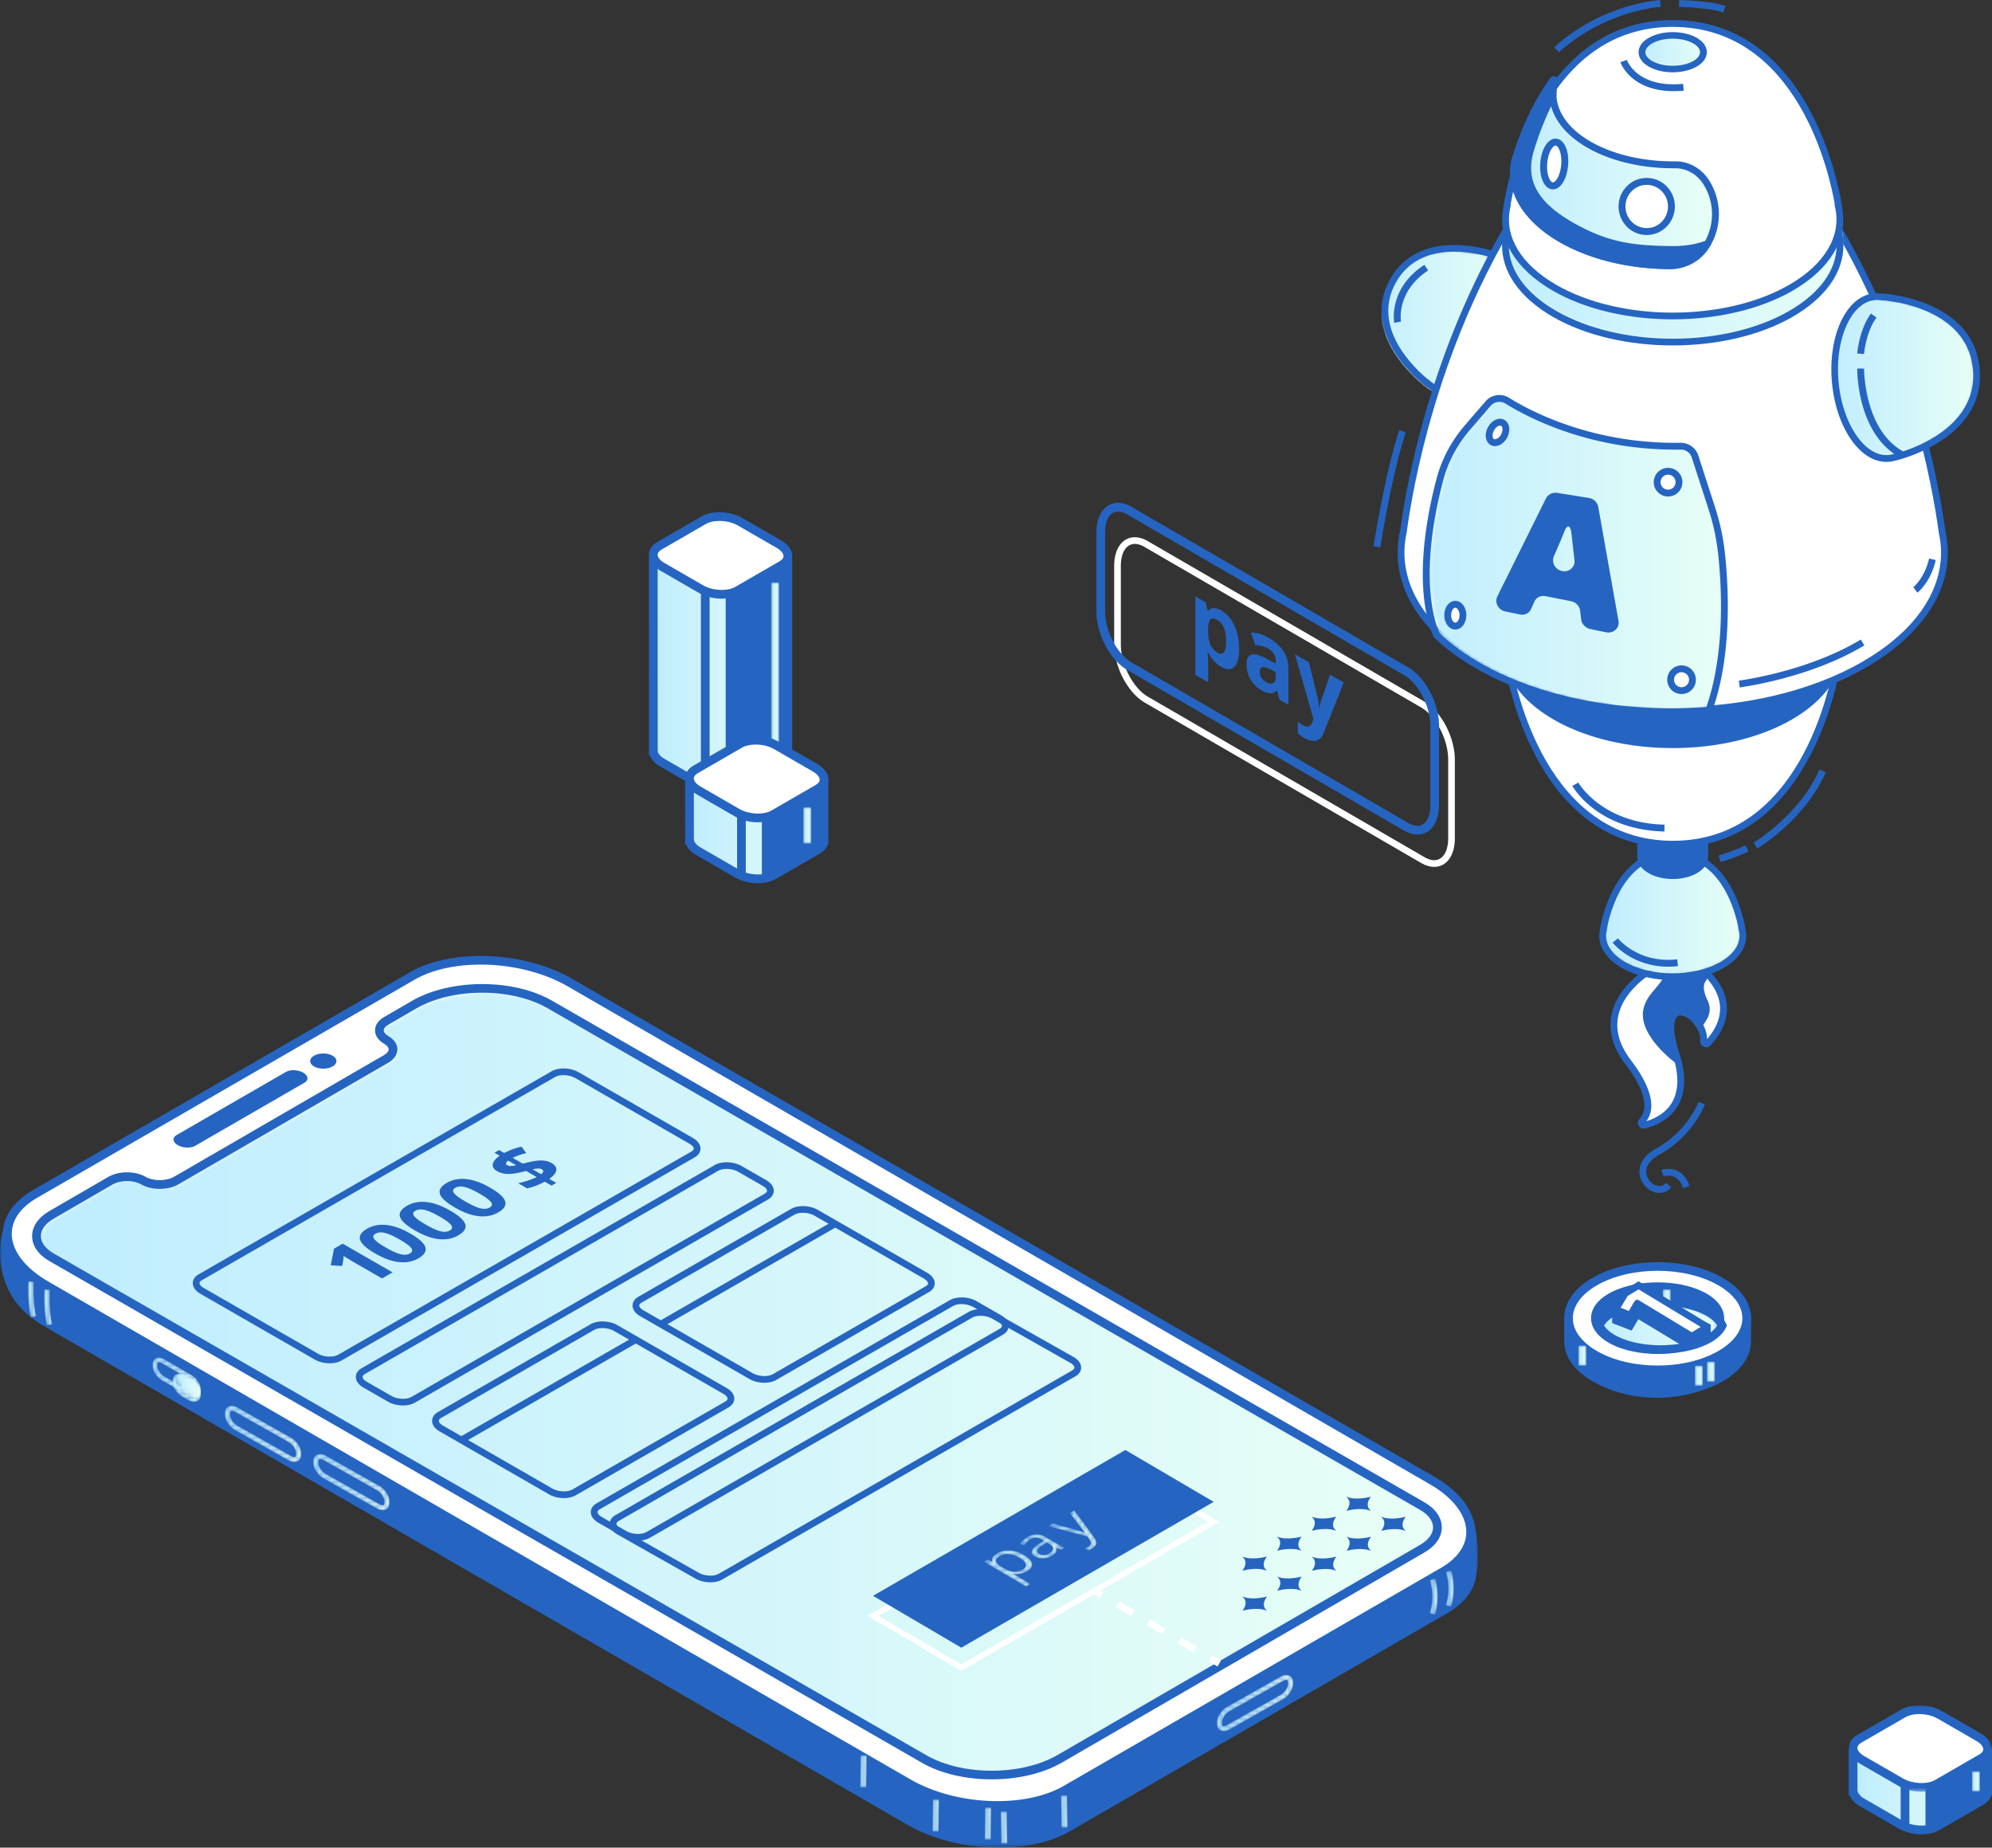 <svg viewBox="0 0 496 460" xmlns="http://www.w3.org/2000/svg" xmlns:xlink="http://www.w3.org/1999/xlink"><rect x="0" y="0" width="496" height="460" fill="#333333" stroke="none"/><defs><path id="a" d="M0 0h368v212.568H0z"/><path d="m93.788 4.039-6.93 4.006c-2.245 1.3-2.241 3.418.008 4.71 2.248 1.289 2.252 3.408.008 4.705l-52.15 30.168c-2.246 1.298-5.922 1.304-8.171.013h-.002c-2.245-1.29-5.921-1.284-8.167.015l-14.606 8.45c-5.045 2.916-5.036 7.678.02 10.577l216.686 124.338c9.286 5.328 24.462 5.301 33.73-.057l90.01-52.069c5.042-2.918 5.034-7.678-.02-10.576L127.516 3.981C122.893 1.326 116.805 0 110.716 0c-6.137 0-12.277 1.347-16.928 4.039" id="c"/><path id="f" d="M.21 7.987 1.69 8l.1-7.99L.308 0z"/><path d="M.042.374C.06.414 1.402 4.434 0 8.636L1.299 9c1.522-4.568.1-8.821.04-9L.042.374Z" id="i"/><path d="M.042.376C.055.415 1.4 4.433 0 8.636L1.298 9c1.525-4.568.1-8.82.04-9L.042.376Z" id="l"/><path d="M.68 9 2 8.715C1.16 5.324 1.388.105 1.39.053L.034 0C.023.22-.203 5.442.68 9" id="o"/><path d="M.679 9 2 8.715C1.16 5.324 1.387.105 1.389.053L.033 0C.024.222-.205 5.442.68 9" id="r"/><path d="M.847.215C.3.524 0 1.1 0 1.84v.314C0 3.54 1.089 5.24 2.478 6.023l13.408 7.57c.479.27.96.407 1.396.407.32 0 .615-.07.873-.216.546-.308.845-.883.845-1.627v-.312c0-1.385-1.087-3.084-2.476-3.868L3.117.407C2.635.137 2.153 0 1.716 0c-.318 0-.612.071-.87.215m15.68 12.292L3.116 4.936c-.995-.56-1.835-1.832-1.835-2.78V1.84c0-.157.026-.441.204-.541a.487.487 0 0 1 .235-.05c.185 0 .44.065.757.24l13.406 7.572c.994.562 1.836 1.834 1.836 2.783v.312c0 .161-.026.442-.204.543a.518.518 0 0 1-.237.05c-.185 0-.44-.063-.754-.243" id="u"/><path d="M.847.218C.302.526 0 1.104 0 1.842v.314c0 1.385 1.089 3.085 2.476 3.867l13.41 7.566c.479.272.96.411 1.4.411.316 0 .61-.071.869-.216.544-.31.845-.886.845-1.628v-.31c0-1.387-1.089-3.085-2.476-3.87L3.119.408C2.637.137 2.157 0 1.718 0 1.4 0 1.104.073.847.218m15.678 12.286L3.12 4.938c-.997-.56-1.837-1.835-1.837-2.782v-.314c0-.159.024-.44.204-.54a.507.507 0 0 1 .233-.05c.189 0 .443.063.757.242l13.408 7.568c.994.563 1.837 1.835 1.837 2.783v.311c0 .162-.03.443-.209.543a.494.494 0 0 1-.231.049c-.184 0-.44-.063-.756-.244" id="x"/><path d="M15.884.406 2.477 7.976C1.089 8.76 0 10.457 0 11.845v.313c0 .74.3 1.318.847 1.624.257.145.553.218.867.218.44 0 .922-.137 1.4-.41l13.41-7.566C17.912 5.24 19 3.54 19 2.155v-.314c0-.739-.299-1.319-.843-1.625A1.765 1.765 0 0 0 17.284 0c-.437 0-.918.135-1.4.406M1.486 12.7c-.178-.101-.205-.383-.205-.542v-.313c0-.948.84-2.223 1.837-2.785l13.405-7.568c.317-.179.573-.24.757-.24.104 0 .182.019.235.046.178.103.206.384.206.543v.314c0 .947-.843 2.223-1.837 2.782l-13.41 7.569c-.317.179-.573.242-.756.242a.496.496 0 0 1-.232-.048" id="A"/><path d="M.772.202C.273.49 0 1.032 0 1.724v.294c0 1.295.993 2.886 2.263 3.617l6.891 3.984c.438.253.877.381 1.276.381.29 0 .56-.066.796-.202.5-.29.774-.83.774-1.52v-.296c0-1.295-.995-2.885-2.263-3.617L2.846.381C2.406.128 1.968 0 1.566 0c-.29 0-.56.066-.794.202M9.74 8.604 2.847 4.62c-.91-.525-1.678-1.719-1.678-2.603v-.296c0-.147.025-.41.187-.506a.424.424 0 0 1 .215-.047c.168 0 .401.06.69.227L9.153 5.38c.908.524 1.677 1.716 1.677 2.602v.296c0 .147-.024.41-.188.504a.445.445 0 0 1-.216.046c-.168 0-.4-.058-.687-.224" id="D"/><path d="M0 1.193v.308c0 1.138.969 2.596 2.16 3.255l1.68.923C5.03 6.34 6 5.947 6 4.807V4.5c0-1.138-.969-2.596-2.162-3.253L2.16.32C1.767.103 1.4 0 1.083 0 .435 0 0 .429 0 1.193" id="G"/><path d="M.813.204C.288.496 0 1.044 0 1.747v.299c0 1.317 1.05 2.928 2.387 3.672l1.612.895C4.46 6.87 4.923 7 5.345 7c.306 0 .59-.067.839-.205C6.71 6.5 7 5.954 7 5.253v-.3c0-1.314-1.05-2.927-2.387-3.67L3.001.386C2.537.128 2.074 0 1.652 0c-.306 0-.591.067-.84.204m3.803 5.38-1.612-.898c-.96-.53-1.77-1.742-1.77-2.64v-.299c0-.15.026-.419.198-.515.143-.075.48-.078.952.183l1.614.899c.958.53 1.769 1.74 1.769 2.639v.3c0 .149-.025.417-.198.512a.485.485 0 0 1-.228.046c-.177 0-.422-.06-.725-.228" id="J"/><path id="M" d="M.196.016.322 8l1.482-.014L1.676 0z"/><path id="P" d="M.196.016.322 8l1.482-.016L1.676 0z"/><path id="S" d="M.209 7.987 1.689 8 1.791.013.309 0z"/><path id="V" d="M.209 7.987 1.689 8 1.791.012.309 0z"/><path d="M3.242.744c-.488.286-.828.592-1.027.916-.198.324-.24.689-.125 1.088l-.053.031-1.145-.494L0 2.81 10.503 9l1.098-.646-2.984-1.758c-.38-.225-.806-.446-1.283-.664l.08-.047a5.673 5.673 0 0 0 1.787-.105 5.335 5.335 0 0 0 1.553-.608c.943-.556 1.351-1.184 1.223-1.887-.126-.7-.786-1.403-1.977-2.104C8.815.481 7.63.093 6.452.014A6.185 6.185 0 0 0 6.016 0a5.36 5.36 0 0 0-2.774.744m4.17 4.539c-.78-.059-1.677-.388-2.698-.989l-.243-.144c-.885-.53-1.37-1.018-1.448-1.454-.08-.437.25-.873.993-1.308.64-.38 1.381-.532 2.221-.458.837.076 1.709.38 2.613.912.89.526 1.412 1.042 1.563 1.552.152.508-.084.943-.71 1.313-.66.391-1.334.586-2.017.586-.09 0-.184-.004-.275-.01" id="Y"/><path d="M4.055.002c-.749.017-1.53.264-2.338.737a5.16 5.16 0 0 0-1.046.791c-.293.293-.518.59-.671.895l1.103.275c.366-.623.834-1.098 1.399-1.43.504-.294.997-.435 1.48-.42.485.016.992.18 1.524.49l.42.246-1.112.696C2.685 3.604 2.31 4.665 3.68 5.467A3.79 3.79 0 0 0 5.732 6a4.374 4.374 0 0 0 2.103-.623c.505-.296.848-.586 1.034-.87.187-.286.236-.65.15-1.099l.048-.027 1.172.445L11 3.38 6.366.67C5.604.224 4.862 0 4.142 0c-.029 0-.059 0-.087.002m.714 4.841c-.474-.277-.643-.587-.509-.931.14-.343.599-.762 1.39-1.257l.984-.627.613.358c.632.372.94.764.926 1.183-.015.42-.343.816-.983 1.19a2.636 2.636 0 0 1-1.235.383c-.032.002-.065.002-.098.002-.382 0-.746-.1-1.088-.301" id="ab"/><path d="M5.35.689c1.706 2.233 2.73 3.56 3.074 3.988.345.426.596.721.755.885l-.05.031c-.478-.195-1.333-.467-2.563-.817L1.12 3.286 0 3.975l9.722 2.553.599.84c.5.684.39 1.248-.33 1.687-.284.176-.566.32-.849.43l.837.515c.383-.147.732-.32 1.051-.514.572-.352.892-.747.958-1.188.067-.443-.139-.991-.622-1.647L6.473 0 5.351.689Z" id="ae"/><path d="M32.346 0 .652.048A.66.66 0 0 0 0 .716L.012 49.24H.02c.069.988.79 2.017 2.164 2.827l9.538 5.64c2.644 1.562 6.636 1.731 8.924.379l10.82-6.396c1.1-.652 1.59-1.537 1.524-2.45H33V.668c0-.37-.29-.668-.652-.668h-.002" id="ah"/><path id="ak" d="M0 460h496V0H0z"/><path id="am" d="M.017 0h1.966v43H.017z"/><path d="M.649.048c-.36 0-.65.3-.649.665l.012 14.572h.006c.072.985.793 2.007 2.164 2.816l9.54 5.615c2.641 1.551 6.637 1.722 8.925.375l10.82-6.368c1.1-.646 1.588-1.526 1.525-2.438H33V.665A.659.659 0 0 0 32.346 0L.65.048Z" id="ap"/><path id="as" d="M0 460h496V0H0z"/><path id="au" d="M.015 0h1.97v9H.015z"/><path d="M32.345 0 .652.05C.291.054 0 .359 0 .738l.012 10.262h.01c.07 1.015.79 2.067 2.163 2.897l9.538 5.78c2.642 1.602 6.636 1.774 8.923.388l10.82-6.556c1.1-.665 1.588-1.572 1.524-2.509H33V.684C33 .307 32.707 0 32.346 0h-.001" id="ax"/><path id="aA" d="M0 0h35.68v21.524H0z"/><path id="aC" d="M0 460h496V0H0z"/><path id="aE" d="M.015 0h1.97v5H.015z"/><path d="M4.139 2.23C1.974 3.303.6 4.619 0 6c.601 1.382 1.974 2.698 4.139 3.77 5.997 2.973 15.723 2.973 21.72 0C28.026 8.696 29.397 7.382 30 6c-.603-1.382-1.974-2.698-4.14-3.77C22.86.745 18.93 0 14.997 0c-3.93 0-7.86.744-10.86 2.23" id="aH"/><path id="aK" d="M.016 0h1.968v5H.016z"/><path id="aN" d="M.015 0h1.97v5H.015z"/><path id="aQ" d="M.016 0h1.968v3H.016z"/><path id="aT" d="M.015 0h1.97v5H.015z"/><path d="M1.958 8.475c-7.554 13.943 9.187 26.01 9.187 26.01l.007-.01c2.46 2.086 6.19 2.113 10.32-.426 7.14-4.389 12.746-14.75 12.521-23.143-.129-4.853-2.186-7.97-5.273-8.899l.005-.009S23.585 0 17.577 0C11.97 0 5.607 1.741 1.957 8.475" id="aW"/><path d="M.116 19.527h.01C-.492 22.545 1.16 25.685 5.115 28c6.84 4 17.929 4 24.77 0 3.954-2.315 5.607-5.455 4.989-8.473h.008S32.428.01 17.5 0C2.572-.009.116 19.527.116 19.527" id="aZ"/><path d="M12.302 7.177c-16.403 9.566-16.403 25.079 0 34.647 16.4 9.568 42.993 9.568 59.395 0 16.404-9.568 16.404-25.081 0-34.65C63.496 2.393 52.75 0 42.001 0c-10.75 0-21.498 2.392-29.7 7.177" id="bc"/><path d="M2.344 1.318c-3.125 1.756-3.125 4.606 0 6.365 3.124 1.756 8.188 1.756 11.312 0 3.125-1.759 3.125-4.609 0-6.365C12.094.438 10.046 0 8.001 0 5.953 0 3.906.439 2.344 1.318" id="bf"/><path d="M2.262 6.58c-3.805 8.205-2.696 20.863 2.476 28.273 2.992 4.285 6.684 5.859 10.008 4.854l.001.014s21.664-4.74 20.18-21.778C33.445.904 11.27.037 11.27.037l.001.012A6.892 6.892 0 0 0 10.463 0c-3.158 0-6.171 2.21-8.2 6.58" id="bi"/><path d="M9.796.1C5.05 6.55 2.095 13.844.33 19.618c-1.54 6.653 2.338 13.755 11.333 18.866 7.502 4.264 17.28 6.427 27.111 6.517 3.854.033 7.42-2.017 9.29-5.335l.092-.16a14.146 14.146 0 0 0-.486-14.765c-1.683-2.557-4.551-4.177-7.647-4.155-7.756.059-15.543-1.587-21.46-4.95-7.207-4.094-10-9.904-8.327-15.307.06-.183-.089-.328-.242-.328a.24.24 0 0 0-.197.1" id="bl"/><path d="M15.35 1.285 10.28 7.178c-3.254 3.782-5.658 8.244-6.916 13.077-7.067 27.167-.824 38.58-.723 38.763 2.775 2.65 6.133 5.151 10.084 7.438 15.66 9.068 37.045 12.79 57.415 11.18 4.902-13.66 4.1-30.194 3.127-39.155a56.105 56.105 0 0 0-2.414-11.195L66.7 14.428c-.502-1.557-1.968-2.567-3.599-2.54-21.716.343-37.112-7.67-42.983-11.323A3.71 3.71 0 0 0 18.149 0c-1.043 0-2.073.44-2.8 1.285" id="bo"/><linearGradient x1="0%" y1="50%" x2="100%" y2="50%" id="d"><stop stop-color="#BFEDFF" offset="0%"/><stop stop-color="#E8FFF6" offset="100%"/></linearGradient><linearGradient x1="10.49%" y1="49.984%" x2="89.46%" y2="49.984%" id="g"><stop stop-color="#BFEDFF" offset="0%"/><stop stop-color="#E8FFF6" offset="100%"/></linearGradient><linearGradient x1=".055%" y1="50.006%" x2="100.033%" y2="50.006%" id="j"><stop stop-color="#BFEDFF" offset="0%"/><stop stop-color="#E8FFF6" offset="100%"/></linearGradient><linearGradient x1="-.036%" y1="50.007%" x2="99.995%" y2="50.007%" id="m"><stop stop-color="#BFEDFF" offset="0%"/><stop stop-color="#E8FFF6" offset="100%"/></linearGradient><linearGradient x1="-.008%" y1="49.992%" x2="100.046%" y2="49.992%" id="p"><stop stop-color="#BFEDFF" offset="0%"/><stop stop-color="#E8FFF6" offset="100%"/></linearGradient><linearGradient x1=".026%" y1="49.993%" x2="99.936%" y2="49.993%" id="s"><stop stop-color="#BFEDFF" offset="0%"/><stop stop-color="#E8FFF6" offset="100%"/></linearGradient><linearGradient x1=".007%" y1="50.002%" x2="99.998%" y2="50.002%" id="v"><stop stop-color="#BFEDFF" offset="0%"/><stop stop-color="#E8FFF6" offset="100%"/></linearGradient><linearGradient x1=".007%" y1="50.004%" x2="99.998%" y2="50.004%" id="y"><stop stop-color="#BFEDFF" offset="0%"/><stop stop-color="#E8FFF6" offset="100%"/></linearGradient><linearGradient x1=".005%" y1="49.998%" x2="100.004%" y2="49.998%" id="B"><stop stop-color="#BFEDFF" offset="0%"/><stop stop-color="#E8FFF6" offset="100%"/></linearGradient><linearGradient x1="-.004%" y1="50%" x2="99.996%" y2="50%" id="E"><stop stop-color="#BFEDFF" offset="0%"/><stop stop-color="#E8FFF6" offset="100%"/></linearGradient><linearGradient x1="-.012%" y1="50.012%" x2="99.985%" y2="50.012%" id="H"><stop stop-color="#BFEDFF" offset="0%"/><stop stop-color="#E8FFF6" offset="100%"/></linearGradient><linearGradient x1="-.019%" y1="49.997%" x2="99.993%" y2="49.997%" id="K"><stop stop-color="#BFEDFF" offset="0%"/><stop stop-color="#E8FFF6" offset="100%"/></linearGradient><linearGradient x1="9.77%" y1="49.986%" x2="90.18%" y2="49.986%" id="N"><stop stop-color="#BFEDFF" offset="0%"/><stop stop-color="#E8FFF6" offset="100%"/></linearGradient><linearGradient x1="9.801%" y1="49.992%" x2="90.221%" y2="49.992%" id="Q"><stop stop-color="#BFEDFF" offset="0%"/><stop stop-color="#E8FFF6" offset="100%"/></linearGradient><linearGradient x1="10.429%" y1="50.003%" x2="89.499%" y2="50.003%" id="T"><stop stop-color="#BFEDFF" offset="0%"/><stop stop-color="#E8FFF6" offset="100%"/></linearGradient><linearGradient x1="10.47%" y1="49.981%" x2="89.44%" y2="49.981%" id="W"><stop stop-color="#BFEDFF" offset="0%"/><stop stop-color="#E8FFF6" offset="100%"/></linearGradient><linearGradient x1="-.003%" y1="49.994%" x2="100.005%" y2="49.994%" id="Z"><stop stop-color="#BFEDFF" offset="0%"/><stop stop-color="#E8FFF6" offset="100%"/></linearGradient><linearGradient x1="0%" y1="49.989%" x2="100.006%" y2="49.989%" id="ac"><stop stop-color="#BFEDFF" offset="0%"/><stop stop-color="#E8FFF6" offset="100%"/></linearGradient><linearGradient x1="-.009%" y1="49.994%" x2="100.008%" y2="49.994%" id="af"><stop stop-color="#BFEDFF" offset="0%"/><stop stop-color="#E8FFF6" offset="100%"/></linearGradient><linearGradient x1="-.002%" y1="49.999%" x2="99.999%" y2="49.999%" id="ai"><stop stop-color="#BFEDFF" offset="0%"/><stop stop-color="#E8FFF6" offset="100%"/></linearGradient><linearGradient x1=".83%" y1="49.997%" x2="99.22%" y2="49.997%" id="an"><stop stop-color="#BFEDFF" offset="0%"/><stop stop-color="#E8FFF6" offset="100%"/></linearGradient><linearGradient x1="-.005%" y1="50%" x2="100.001%" y2="50%" id="aq"><stop stop-color="#BFEDFF" offset="0%"/><stop stop-color="#E8FFF6" offset="100%"/></linearGradient><linearGradient x1=".751%" y1="50.006%" x2="99.141%" y2="50.006%" id="av"><stop stop-color="#BFEDFF" offset="0%"/><stop stop-color="#E8FFF6" offset="100%"/></linearGradient><linearGradient x1="0%" y1="50.001%" x2="99.996%" y2="50.001%" id="ay"><stop stop-color="#BFEDFF" offset="0%"/><stop stop-color="#E8FFF6" offset="100%"/></linearGradient><linearGradient x1=".844%" y1="49.983%" x2="99.234%" y2="49.983%" id="aF"><stop stop-color="#BFEDFF" offset="0%"/><stop stop-color="#E8FFF6" offset="100%"/></linearGradient><linearGradient x1="-.003%" y1="49.999%" x2="99.997%" y2="49.999%" id="aI"><stop stop-color="#BFEDFF" offset="0%"/><stop stop-color="#E8FFF6" offset="100%"/></linearGradient><linearGradient x1=".846%" y1="50.021%" x2="99.236%" y2="50.021%" id="aL"><stop stop-color="#BFEDFF" offset="0%"/><stop stop-color="#E8FFF6" offset="100%"/></linearGradient><linearGradient x1=".836%" y1="50.026%" x2="99.226%" y2="50.026%" id="aO"><stop stop-color="#BFEDFF" offset="0%"/><stop stop-color="#E8FFF6" offset="100%"/></linearGradient><linearGradient x1=".795%" y1="50.032%" x2="99.185%" y2="50.032%" id="aR"><stop stop-color="#BFEDFF" offset="0%"/><stop stop-color="#E8FFF6" offset="100%"/></linearGradient><linearGradient x1=".765%" y1="49.996%" x2="99.155%" y2="49.996%" id="aU"><stop stop-color="#BFEDFF" offset="0%"/><stop stop-color="#E8FFF6" offset="100%"/></linearGradient><linearGradient x1=".001%" y1="50%" x2="100.002%" y2="50%" id="aX"><stop stop-color="#BFEDFF" offset="0%"/><stop stop-color="#E8FFF6" offset="100%"/></linearGradient><linearGradient x1=".002%" y1="50%" x2="99.998%" y2="50%" id="ba"><stop stop-color="#BFEDFF" offset="0%"/><stop stop-color="#E8FFF6" offset="100%"/></linearGradient><linearGradient x1="-.001%" y1="49.998%" x2="99.999%" y2="49.998%" id="bd"><stop stop-color="#BFEDFF" offset="0%"/><stop stop-color="#E8FFF6" offset="100%"/></linearGradient><linearGradient x1=".001%" y1="49.99%" x2="99.998%" y2="49.99%" id="bg"><stop stop-color="#BFEDFF" offset="0%"/><stop stop-color="#E8FFF6" offset="100%"/></linearGradient><linearGradient x1="-.001%" y1="50.001%" x2="100%" y2="50.001%" id="bj"><stop stop-color="#BFEDFF" offset="0%"/><stop stop-color="#E8FFF6" offset="100%"/></linearGradient><linearGradient x1="0%" y1="49.999%" x2="100%" y2="49.999%" id="bm"><stop stop-color="#BFEDFF" offset="0%"/><stop stop-color="#E8FFF6" offset="100%"/></linearGradient><linearGradient x1=".001%" y1="50%" x2="100%" y2="50%" id="bp"><stop stop-color="#BFEDFF" offset="0%"/><stop stop-color="#E8FFF6" offset="100%"/></linearGradient></defs><g fill="none" fill-rule="evenodd"><path d="M4.291 322.736c1.598 2.392 4.109 4.687 7.554 6.676l214.699 123.976c11.616 6.706 29.187 7.433 39.245 1.62l94.012-54.32c4.251-2.459 6.455-5.691 6.733-9.11l.017-.009c1.056-5.633-.565-12.108-.565-12.108l-6.255.352-.007.02a29.585 29.585 0 0 0-2.745-1.814L142.278 254.045c-11.615-6.71-29.186-7.433-39.243-1.624L9.023 306.745l-7.148-.375s-2.73 7.742 1.973 15.694c.027.047.053.076.078.122.104.167.217.333.33.501l.035.05" fill="#2565C1"/><g transform="translate(0 247.432)"><mask id="b" fill="#fff"><use xlink:href="#a"/></mask><path d="m5.176 74.67.02.03c1.576 2.36 3.997 4.493 7.193 6.334l214.7 123.977c11.298 6.523 28.412 7.25 38.154 1.624l94.012-54.324c3.79-2.191 5.932-5.045 6.195-8.252l.115-.62c.634-4.026-.08-8.434-.444-10.27l-4.57.258-.228.739-1.245-.887a27.485 27.485 0 0 0-2.643-1.746L141.734 7.556C130.44 1.03 113.32.306 103.58 5.933L9.288 60.418l-6.599-.345c-.5 2.075-1.445 8.014 2.099 14.003.137.221.212.333.285.442l-.79.776.893-.623ZM248.744 212.57c-7.916 0-16.252-1.92-22.746-5.667l-214.7-123.98c-3.482-2.009-6.144-4.365-7.908-7.003l-.129-.19a12.721 12.721 0 0 1-.265-.407C-1.995 66.895.73 58.912.846 58.576l.273-.77 7.638.403L102.49 4.046c10.344-5.976 28.435-5.247 40.335 1.62l214.699 123.977c.815.47 1.616.992 2.5 1.629l6.802-.381.22.871c.067.276 1.663 6.775.578 12.579l-.018.093c-.393 3.872-2.897 7.243-7.26 9.764l-94.012 54.323c-4.698 2.714-10.998 4.048-17.59 4.048Z" fill="#2565C1" mask="url(#b)"/></g><path d="m8.627 297.313 94.011-54.323c10.058-5.81 27.629-5.087 39.244 1.623l214.7 123.974c11.616 6.708 12.879 16.857 2.82 22.668l-94.01 54.323c-10.057 5.81-27.628 5.084-39.244-1.622L11.448 319.98c-11.616-6.706-12.879-16.856-2.821-22.667" fill="#FFF"/><path d="M119.685 240.146c-6.194 0-12.1 1.245-16.501 3.787L9.172 298.257c-4.027 2.327-6.245 5.487-6.245 8.901 0 4.223 3.306 8.55 9.065 11.879l214.701 123.975c11.297 6.523 28.413 7.247 38.153 1.623l94.012-54.325c4.027-2.327 6.246-5.488 6.246-8.9 0-4.222-3.305-8.552-9.066-11.88L141.337 245.558c-6.194-3.578-14.136-5.41-21.652-5.41m128.662 210.42c-7.915 0-16.251-1.919-22.744-5.666l-214.7-123.976C4.45 317.197.748 312.18.748 307.158c0-4.226 2.605-8.057 7.335-10.788l94.012-54.325c10.34-5.974 28.436-5.247 40.335 1.623l214.699 123.977c6.452 3.725 10.155 8.741 10.155 13.764 0 4.225-2.605 8.055-7.333 10.788l-94.012 54.323c-4.7 2.716-11 4.048-17.591 4.048" fill="#2565C1"/><g transform="translate(10 247)"><mask id="e" fill="#fff"><use xlink:href="#c"/></mask><path d="m93.788 4.039-6.93 4.006c-2.245 1.3-2.241 3.418.008 4.71 2.248 1.289 2.252 3.408.008 4.705l-52.15 30.168c-2.246 1.298-5.922 1.304-8.171.013h-.002c-2.245-1.29-5.921-1.284-8.167.015l-14.606 8.45c-5.045 2.916-5.036 7.678.02 10.577l216.686 124.338c9.286 5.328 24.462 5.301 33.73-.057l90.01-52.069c5.042-2.918 5.034-7.678-.02-10.576L127.516 3.981C122.893 1.326 116.805 0 110.716 0c-6.137 0-12.277 1.347-16.928 4.039" fill="url(#d)" mask="url(#e)"/></g><g fill="#2565C1"><path d="M31.627 294.047c-1.299 0-2.599.28-3.565.84l-14.64 8.485c-2.094 1.213-3.244 2.766-3.244 4.371 0 1.61 1.16 3.16 3.259 4.366l217.2 124.87c9.027 5.19 23.706 5.166 32.719-.06l90.223-52.289c2.093-1.213 3.243-2.766 3.243-4.373 0-1.607-1.16-3.158-3.259-4.364l-217.2-124.87c-9.03-5.19-23.708-5.164-32.719.06l-6.945 4.025c-.727.42-1.142.938-1.142 1.422.001.482.419.997 1.147 1.418 1.42.815 2.235 2.02 2.239 3.301.001 1.283-.81 2.49-2.227 3.312L44.44 294.858c-2.595 1.503-6.674 1.514-9.28.015-.957-.551-2.245-.826-3.533-.826M246.93 443c-6.294 0-12.583-1.376-17.38-4.134L12.351 313.996C9.548 312.389 8 310.167 8 307.749c-.005-2.418 1.533-4.641 4.33-6.26l14.641-8.487c2.599-1.505 6.672-1.515 9.278-.017 1.924 1.109 5.176 1.102 7.098-.012l52.274-30.296c.728-.42 1.144-.94 1.144-1.422-.002-.484-.42-1.001-1.15-1.419-1.42-.818-2.234-2.02-2.236-3.302-.002-1.281.81-2.488 2.227-3.31l6.945-4.026c9.612-5.571 25.268-5.6 34.899-.061l217.198 124.868c2.804 1.612 4.352 3.832 4.352 6.25.005 2.416-1.533 4.641-4.33 6.262l-90.221 52.29c-4.826 2.796-11.175 4.194-17.518 4.194"/><path d="M78.184 265.508c-1.28-.738-1.282-1.937-.002-2.675 1.28-.738 3.356-.74 4.634 0 1.28.738 1.28 1.935 0 2.675-1.278.74-3.352.74-4.632 0M43.942 282.605l27.242-15.73c1.107-.639 3.044-.56 4.323.179 1.28.738 1.42 1.857.311 2.496l-27.242 15.73c-1.108.64-3.043.558-4.323-.178-1.28-.74-1.42-1.857-.31-2.497"/></g><g transform="translate(245 450)"><mask id="h" fill="#fff"><use xlink:href="#f"/></mask><path fill="url(#g)" mask="url(#h)" d="M.21 7.987 1.69 8l.1-7.99L.308 0z"/></g><g transform="translate(360 391)"><mask id="k" fill="#fff"><use xlink:href="#i"/></mask><path d="M.042.374C.06.414 1.402 4.434 0 8.636L1.299 9c1.522-4.568.1-8.821.04-9L.042.374Z" fill="url(#j)" mask="url(#k)"/></g><g transform="translate(356 393)"><mask id="n" fill="#fff"><use xlink:href="#l"/></mask><path d="M.042.376C.055.415 1.4 4.433 0 8.636L1.298 9c1.525-4.568.1-8.82.04-9L.042.376Z" fill="url(#m)" mask="url(#n)"/></g><g transform="translate(11 321)"><mask id="q" fill="#fff"><use xlink:href="#o"/></mask><path d="M.68 9 2 8.715C1.16 5.324 1.388.105 1.39.053L.034 0C.023.22-.203 5.442.68 9" fill="url(#p)" mask="url(#q)"/></g><g transform="translate(7 319)"><mask id="t" fill="#fff"><use xlink:href="#r"/></mask><path d="M.679 9 2 8.715C1.16 5.324 1.387.105 1.389.053L.033 0C.024.222-.205 5.442.68 9" fill="url(#s)" mask="url(#t)"/></g><g transform="translate(56 350)"><mask id="w" fill="#fff"><use xlink:href="#u"/></mask><path d="M.847.215C.3.524 0 1.1 0 1.84v.314C0 3.54 1.089 5.24 2.478 6.023l13.408 7.57c.479.27.96.407 1.396.407.32 0 .615-.07.873-.216.546-.308.845-.883.845-1.627v-.312c0-1.385-1.087-3.084-2.476-3.868L3.117.407C2.635.137 2.153 0 1.716 0c-.318 0-.612.071-.87.215m15.68 12.292L3.116 4.936c-.995-.56-1.835-1.832-1.835-2.78V1.84c0-.157.026-.441.204-.541a.487.487 0 0 1 .235-.05c.185 0 .44.065.757.24l13.406 7.572c.994.562 1.836 1.834 1.836 2.783v.312c0 .161-.026.442-.204.543a.518.518 0 0 1-.237.05c-.185 0-.44-.063-.754-.243" fill="url(#v)" mask="url(#w)"/></g><g transform="translate(78 362)"><mask id="z" fill="#fff"><use xlink:href="#x"/></mask><path d="M.847.218C.302.526 0 1.104 0 1.842v.314c0 1.385 1.089 3.085 2.476 3.867l13.41 7.566c.479.272.96.411 1.4.411.316 0 .61-.071.869-.216.544-.31.845-.886.845-1.628v-.31c0-1.387-1.089-3.085-2.476-3.87L3.119.408C2.637.137 2.157 0 1.718 0 1.4 0 1.104.073.847.218m15.678 12.286L3.12 4.938c-.997-.56-1.837-1.835-1.837-2.782v-.314c0-.159.024-.44.204-.54a.507.507 0 0 1 .233-.05c.189 0 .443.063.757.242l13.408 7.568c.994.563 1.837 1.835 1.837 2.783v.311c0 .162-.03.443-.209.543a.494.494 0 0 1-.231.049c-.184 0-.44-.063-.756-.244" fill="url(#y)" mask="url(#z)"/></g><g transform="translate(303 417)"><mask id="C" fill="#fff"><use xlink:href="#A"/></mask><path d="M15.884.406 2.477 7.976C1.089 8.76 0 10.457 0 11.845v.313c0 .74.3 1.318.847 1.624.257.145.553.218.867.218.44 0 .922-.137 1.4-.41l13.41-7.566C17.912 5.24 19 3.54 19 2.155v-.314c0-.739-.299-1.319-.843-1.625A1.765 1.765 0 0 0 17.284 0c-.437 0-.918.135-1.4.406M1.486 12.7c-.178-.101-.205-.383-.205-.542v-.313c0-.948.84-2.223 1.837-2.785l13.405-7.568c.317-.179.573-.24.757-.24.104 0 .182.019.235.046.178.103.206.384.206.543v.314c0 .947-.843 2.223-1.837 2.782l-13.41 7.569c-.317.179-.573.242-.756.242a.496.496 0 0 1-.232-.048" fill="url(#B)" mask="url(#C)"/></g><g transform="translate(38 338)"><mask id="F" fill="#fff"><use xlink:href="#D"/></mask><path d="M.772.202C.273.49 0 1.032 0 1.724v.294c0 1.295.993 2.886 2.263 3.617l6.891 3.984c.438.253.877.381 1.276.381.29 0 .56-.066.796-.202.5-.29.774-.83.774-1.52v-.296c0-1.295-.995-2.885-2.263-3.617L2.846.381C2.406.128 1.968 0 1.566 0c-.29 0-.56.066-.794.202M9.74 8.604 2.847 4.62c-.91-.525-1.678-1.719-1.678-2.603v-.296c0-.147.025-.41.187-.506a.424.424 0 0 1 .215-.047c.168 0 .401.06.69.227L9.153 5.38c.908.524 1.677 1.716 1.677 2.602v.296c0 .147-.024.41-.188.504a.445.445 0 0 1-.216.046c-.168 0-.4-.058-.687-.224" fill="url(#E)" mask="url(#F)"/></g><g transform="translate(44 342)"><mask id="I" fill="#fff"><use xlink:href="#G"/></mask><path d="M0 1.193v.308c0 1.138.969 2.596 2.16 3.255l1.68.923C5.03 6.34 6 5.947 6 4.807V4.5c0-1.138-.969-2.596-2.162-3.253L2.16.32C1.767.103 1.4 0 1.083 0 .435 0 0 .429 0 1.193" fill="url(#H)" mask="url(#I)"/></g><g transform="translate(43 342)"><mask id="L" fill="#fff"><use xlink:href="#J"/></mask><path d="M.813.204C.288.496 0 1.044 0 1.747v.299c0 1.317 1.05 2.928 2.387 3.672l1.612.895C4.46 6.87 4.923 7 5.345 7c.306 0 .59-.067.839-.205C6.71 6.5 7 5.954 7 5.253v-.3c0-1.314-1.05-2.927-2.387-3.67L3.001.386C2.537.128 2.074 0 1.652 0c-.306 0-.591.067-.84.204m3.803 5.38-1.612-.898c-.96-.53-1.77-1.742-1.77-2.64v-.299c0-.15.026-.419.198-.515.143-.075.48-.078.952.183l1.614.899c.958.53 1.769 1.74 1.769 2.639v.3c0 .149-.025.417-.198.512a.485.485 0 0 1-.228.046c-.177 0-.422-.06-.725-.228" fill="url(#K)" mask="url(#L)"/></g><g transform="translate(249 451)"><mask id="O" fill="#fff"><use xlink:href="#M"/></mask><path fill="url(#N)" mask="url(#O)" d="M.196.016.322 8l1.482-.014L1.676 0z"/></g><g transform="translate(264 447)"><mask id="R" fill="#fff"><use xlink:href="#P"/></mask><path fill="url(#Q)" mask="url(#R)" d="M.196.016.322 8l1.482-.016L1.676 0z"/></g><g transform="translate(232 448)"><mask id="U" fill="#fff"><use xlink:href="#S"/></mask><path fill="url(#T)" mask="url(#U)" d="M.209 7.987 1.689 8 1.791.013.309 0z"/></g><g transform="translate(214 437)"><mask id="X" fill="#fff"><use xlink:href="#V"/></mask><path fill="url(#W)" mask="url(#X)" d="M.209 7.987 1.689 8 1.791.012.309 0z"/></g><path fill="#FFF" d="m273.91 397.85-2.179-1.271.84-1.464 2.179 1.271zM281.645 402.358l-3.867-2.254.84-1.465 3.865 2.254-.838 1.465Zm7.734 4.51-3.868-2.256.84-1.465 3.868 2.254-.84 1.466Zm7.733 4.507-3.867-2.254.84-1.465 3.867 2.254-.84 1.465ZM303.162 414.899l-2.18-1.271.839-1.467 2.179 1.273z"/><path d="m239.366 414.396 61.461-35.51-20.613-12.105-61.46 35.51 20.612 12.105Zm64.213-35.5L239.361 416 216 402.282l64.22-37.105 23.36 13.719Z" fill="#FFF"/><path fill="#2565C1" d="m302.204 373.911-62.842 36.306-21.985-12.911L280.217 361z"/><g transform="translate(245 386)"><mask id="aa" fill="#fff"><use xlink:href="#Y"/></mask><path d="M3.242.744c-.488.286-.828.592-1.027.916-.198.324-.24.689-.125 1.088l-.053.031-1.145-.494L0 2.81 10.503 9l1.098-.646-2.984-1.758c-.38-.225-.806-.446-1.283-.664l.08-.047a5.673 5.673 0 0 0 1.787-.105 5.335 5.335 0 0 0 1.553-.608c.943-.556 1.351-1.184 1.223-1.887-.126-.7-.786-1.403-1.977-2.104C8.815.481 7.63.093 6.452.014A6.185 6.185 0 0 0 6.016 0a5.36 5.36 0 0 0-2.774.744m4.17 4.539c-.78-.059-1.677-.388-2.698-.989l-.243-.144c-.885-.53-1.37-1.018-1.448-1.454-.08-.437.25-.873.993-1.308.64-.38 1.381-.532 2.221-.458.837.076 1.709.38 2.613.912.89.526 1.412 1.042 1.563 1.552.152.508-.084.943-.71 1.313-.66.391-1.334.586-2.017.586-.09 0-.184-.004-.275-.01" fill="url(#Z)" mask="url(#aa)"/></g><g transform="translate(254 382)"><mask id="ad" fill="#fff"><use xlink:href="#ab"/></mask><path d="M4.055.002c-.749.017-1.53.264-2.338.737a5.16 5.16 0 0 0-1.046.791c-.293.293-.518.59-.671.895l1.103.275c.366-.623.834-1.098 1.399-1.43.504-.294.997-.435 1.48-.42.485.016.992.18 1.524.49l.42.246-1.112.696C2.685 3.604 2.31 4.665 3.68 5.467A3.79 3.79 0 0 0 5.732 6a4.374 4.374 0 0 0 2.103-.623c.505-.296.848-.586 1.034-.87.187-.286.236-.65.15-1.099l.048-.027 1.172.445L11 3.38 6.366.67C5.604.224 4.862 0 4.142 0c-.029 0-.059 0-.087.002m.714 4.841c-.474-.277-.643-.587-.509-.931.14-.343.599-.762 1.39-1.257l.984-.627.613.358c.632.372.94.764.926 1.183-.015.42-.343.816-.983 1.19a2.636 2.636 0 0 1-1.235.383c-.032.002-.065.002-.098.002-.382 0-.746-.1-1.088-.301" fill="url(#ac)" mask="url(#ad)"/></g><g transform="translate(261 376)"><mask id="ag" fill="#fff"><use xlink:href="#ae"/></mask><path d="M5.35.689c1.706 2.233 2.73 3.56 3.074 3.988.345.426.596.721.755.885l-.05.031c-.478-.195-1.333-.467-2.563-.817L1.12 3.286 0 3.975l9.722 2.553.599.84c.5.684.39 1.248-.33 1.687-.284.176-.566.32-.849.43l.837.515c.383-.147.732-.32 1.051-.514.572-.352.892-.747.958-1.188.067-.443-.139-.991-.622-1.647L6.473 0 5.351.689Z" fill="url(#af)" mask="url(#ag)"/></g><g fill="#2565C1"><path d="M140.322 267.665c-.8 0-1.552.154-2.1.47l-87.96 50.595c-.22.126-.586.388-.586.731 0 .286.265.746 1.004 1.172l28.537 16.413c1.46.842 3.745.95 4.977.24l87.959-50.596c.22-.125.588-.389.588-.73 0-.286-.264-.744-1.004-1.17L143.2 268.375c-.812-.467-1.877-.71-2.878-.71m-58.24 71.757c-1.288 0-2.633-.316-3.705-.932l-28.533-16.414c-1.17-.673-1.844-1.626-1.844-2.613 0-.875.505-1.648 1.425-2.178l87.959-50.594c1.75-1.005 4.671-.904 6.654.239l28.535 16.415c1.17.674 1.844 1.626 1.844 2.615-.002.875-.507 1.647-1.426 2.175L85.03 338.73c-.802.463-1.855.691-2.95.691M180.923 291.02c-.797 0-1.552.154-2.1.47l-87.959 50.595c-.22.127-.588.389-.588.73 0 .287.264.747 1.004 1.173l6.185 3.556c1.46.84 3.742.951 4.978.24l87.957-50.597c.221-.127.59-.39.59-.732 0-.285-.266-.743-1.007-1.17l-6.183-3.555c-.81-.468-1.878-.71-2.877-.71m-80.593 58.898c-1.288 0-2.631-.312-3.703-.93l-6.183-3.557c-1.17-.672-1.844-1.626-1.844-2.616 0-.872.507-1.646 1.426-2.175l87.96-50.593c1.747-1.01 4.67-.903 6.652.238l6.183 3.556c1.17.673 1.844 1.627 1.844 2.614 0 .874-.507 1.647-1.427 2.177l-87.955 50.595c-.806.463-1.858.691-2.953.691M239.424 324.673c-.8 0-1.554.153-2.1.468l-87.961 50.596c-.219.127-.585.389-.585.729 0 .287.264.745 1.004 1.173l6.181 3.555c1.462.842 3.744.952 4.98.24l87.96-50.596c.218-.127.586-.389.586-.73 0-.288-.264-.746-1.006-1.173l-6.18-3.554c-.813-.467-1.88-.708-2.88-.708m-80.595 58.896c-1.286 0-2.63-.313-3.701-.931l-6.181-3.556c-1.17-.673-1.844-1.626-1.844-2.616 0-.872.505-1.645 1.425-2.174l87.959-50.595c1.747-1.005 4.671-.897 6.654.237l6.181 3.558c1.17.672 1.842 1.627 1.842 2.614 0 .874-.505 1.646-1.424 2.177l-87.958 50.595c-.804.463-1.855.69-2.953.69"/><path d="M244.146 327.589c-.797 0-1.55.152-2.098.468l-87.96 50.595c-.218.127-.588.389-.588.732 0 .284.267.743 1.008 1.17l19.485 11.01c1.467.845 3.749.956 4.982.241l87.96-50.593c.218-.128.586-.39.586-.731 0-.286-.263-.746-1.004-1.17l-19.485-11.01c-.815-.469-1.885-.712-2.886-.712m-67.283 66.354c-1.287 0-2.632-.316-3.705-.933L153.675 382c-1.176-.673-1.849-1.628-1.849-2.616 0-.876.507-1.648 1.425-2.175l87.959-50.597c1.752-1.007 4.671-.9 6.654.24l19.486 11.01c1.175.677 1.847 1.63 1.847 2.619 0 .875-.506 1.647-1.425 2.175l-87.959 50.596c-.804.462-1.857.691-2.95.691M150.008 330.657c-.798 0-1.553.154-2.099.466l-38.05 21.888c-.22.127-.59.389-.59.732 0 .286.267.745 1.008 1.171l27.263 15.682c1.466.842 3.745.95 4.979.238l38.049-21.884c.22-.127.588-.389.588-.732 0-.285-.264-.745-1.005-1.17l-27.265-15.683c-.812-.466-1.88-.708-2.878-.708m-9.601 42.314c-1.288 0-2.633-.313-3.705-.932l-27.263-15.682c-1.17-.67-1.844-1.625-1.844-2.612 0-.876.506-1.648 1.425-2.179l38.051-21.886c1.75-1.007 4.67-.9 6.653.24l27.264 15.684c1.17.67 1.844 1.626 1.844 2.614 0 .874-.507 1.648-1.426 2.177l-38.05 21.886c-.805.461-1.857.69-2.95.69M199.919 301.946c-.8 0-1.552.154-2.102.47l-38.05 21.888c-.218.126-.586.388-.586.728 0 .287.264.747 1.004 1.173l27.263 15.684c1.465.838 3.747.95 4.982.236l38.047-21.884c.22-.127.587-.389.587-.73 0-.288-.263-.746-1.002-1.173l-27.266-15.682c-.811-.467-1.878-.71-2.877-.71m-9.605 42.315c-1.285 0-2.632-.312-3.703-.93l-27.264-15.683c-1.17-.672-1.84-1.626-1.84-2.616 0-.872.505-1.644 1.423-2.173l38.049-21.886c1.75-1.006 4.672-.905 6.655.238l27.264 15.683c1.17.673 1.842 1.628 1.842 2.617 0 .872-.505 1.644-1.425 2.173l-38.05 21.886c-.803.463-1.857.69-2.95.691M97.754 316.78l-2.626 1.511-7.19-4.137-1.157-.693-1.249-.767c0 .502-.017.84-.049 1.017l-.281 1.48-2.847-.18.815-4.136 2.159-1.242 12.425 7.147ZM96.073 310.6c1.523.876 2.748 1.429 3.672 1.655.923.23 1.697.164 2.32-.194.613-.351.72-.798.323-1.34-.397-.54-1.348-1.244-2.856-2.11-1.524-.878-2.757-1.427-3.697-1.654-.94-.225-1.713-.162-2.32.186-.618.355-.728.801-.326 1.337.399.536 1.36 1.242 2.884 2.12m6.078-3.496c2.17 1.25 3.421 2.376 3.752 3.385.33 1.01-.245 1.939-1.722 2.789-1.433.825-3.053 1.137-4.856.938-1.805-.201-3.76-.906-5.861-2.114-2.193-1.263-3.454-2.395-3.786-3.402-.333-1.006.239-1.932 1.711-2.779 1.435-.825 3.062-1.134 4.884-.931 1.82.204 3.781.91 5.878 2.114M106.009 304.884c1.523.879 2.748 1.43 3.67 1.658.925.228 1.697.162 2.32-.196.613-.352.72-.798.325-1.339-.399-.54-1.349-1.245-2.857-2.112-1.523-.876-2.756-1.427-3.698-1.652-.94-.226-1.713-.163-2.318.185-.618.356-.728.802-.328 1.338.399.534 1.362 1.24 2.886 2.118m6.076-3.493c2.17 1.247 3.421 2.376 3.752 3.385.33 1.007-.243 1.936-1.722 2.788-1.432.823-3.051 1.136-4.856.937-1.803-.202-3.758-.906-5.86-2.115-2.193-1.26-3.455-2.394-3.787-3.4-.33-1.006.24-1.933 1.713-2.78 1.434-.825 3.062-1.134 4.882-.93 1.822.203 3.783.908 5.878 2.115M115.943 299.17c1.523.877 2.748 1.43 3.672 1.656.923.228 1.696.164 2.319-.196.614-.351.72-.796.324-1.338-.397-.541-1.349-1.244-2.857-2.113-1.523-.875-2.756-1.426-3.696-1.651-.94-.225-1.713-.164-2.32.186-.618.355-.728.8-.328 1.337.4.535 1.362 1.242 2.886 2.119m6.077-3.495c2.168 1.247 3.422 2.376 3.753 3.385.33 1.007-.245 1.939-1.722 2.789-1.433.824-3.053 1.137-4.857.936-1.804-.2-3.758-.904-5.86-2.114-2.192-1.261-3.454-2.395-3.786-3.4-.333-1.006.239-1.932 1.711-2.78 1.435-.824 3.062-1.135 4.884-.93 1.82.203 3.78.907 5.877 2.114M134.888 291.098c-.237-.137-.534-.198-.892-.181-.356.015-.816.084-1.377.206l2.117 1.215c.64-.517.69-.93.152-1.24m-8.574-1.002c.25.143.54.21.875.204.334-.007.779-.07 1.333-.194l-1.996-1.151c-.623.485-.694.863-.212 1.14m11.007-.542c.899.519 1.298 1.122 1.192 1.81-.105.69-.69 1.403-1.754 2.14l1.743 1.002-1.166.67-1.708-.983a16.429 16.429 0 0 1-4.37 1.672l-2.242-1.29a19.821 19.821 0 0 0 2.427-.654c.88-.29 1.61-.585 2.189-.877l-2.636-1.516-.791.201c-1.564.39-2.838.571-3.823.543-.986-.029-1.861-.264-2.626-.705-.823-.472-1.176-1.046-1.062-1.719.112-.676.689-1.377 1.723-2.102l-1.297-.749 1.162-.67 1.267.728a17.266 17.266 0 0 1 4.3-1.574l1.189 1.604c-1.245.3-2.373.695-3.382 1.183l2.508 1.443c1.529-.392 2.684-.632 3.462-.721.78-.092 1.464-.092 2.058 0 .59.09 1.137.277 1.637.564"/><path d="m114.939 359.436-.838-1.444L157.548 333l.838 1.445zM164.968 330.376l-.838-1.443 43.448-24.994.838 1.445zM309.38 397.528c1.593 1.294.273 3.116.024 3.432-.014.017.015.034.044.027.55-.145 3.713-.907 5.96.009.033.013.069-.007.045-.026-1.59-1.294-.246-3.125.008-3.442.012-.017-.017-.034-.044-.026-.556.146-3.743.916-5.993 0-.03-.012-.066.007-.044.026M318.014 392.561c1.593 1.293.273 3.117.024 3.433-.014.017.015.034.044.025.55-.143 3.713-.906 5.96.01.033.014.068-.006.045-.025-1.59-1.295-.246-3.125.008-3.443.012-.016-.017-.033-.044-.027-.555.147-3.744.918-5.993.002-.03-.012-.066.007-.044.025M326.648 387.595c1.593 1.293.273 3.117.024 3.433-.014.017.015.034.044.025.55-.143 3.713-.906 5.962.01.03.014.066-.006.043-.025-1.59-1.295-.246-3.127.008-3.443.012-.016-.017-.033-.044-.027-.555.146-3.744.916-5.993 0-.03-.01-.066.009-.044.027M335.282 382.63c1.592 1.292.273 3.116.023 3.432-.012.017.016.034.044.025.55-.144 3.714-.906 5.961.01.032.014.068-.008.046-.027-1.591-1.293-.248-3.125.007-3.442.013-.016-.017-.033-.044-.026-.555.146-3.742.916-5.993 0-.03-.012-.066.009-.044.027M343.916 377.663c1.592 1.293.273 3.116.023 3.433-.013.015.016.032.044.025.55-.144 3.714-.906 5.963.01.03.014.066-.008.044-.027-1.591-1.293-.248-3.125.007-3.443.013-.017-.017-.033-.044-.025-.555.145-3.742.916-5.993 0-.03-.012-.067.008-.044.027M309.345 387.575c1.592 1.293.272 3.117.022 3.431-.011.017.016.034.045.027.55-.145 3.714-.907 5.962.01.03.012.066-.008.044-.027-1.591-1.292-.246-3.124.007-3.442.013-.017-.017-.034-.044-.026-.555.146-3.742.916-5.991 0-.031-.011-.068.009-.045.027M317.98 382.608c1.59 1.294.27 3.116.023 3.432-.014.017.014.034.042.027.55-.145 3.715-.907 5.963.009.03.013.066-.007.044-.026-1.591-1.294-.246-3.125.007-3.442.013-.017-.017-.034-.044-.026-.555.146-3.742.916-5.992 0-.03-.011-.068.007-.044.026M326.613 377.642c1.591 1.292.271 3.116.024 3.432-.014.017.013.034.042.025.55-.143 3.715-.905 5.963.01.03.014.066-.006.044-.025-1.591-1.294-.246-3.125.007-3.442.013-.017-.017-.034-.045-.027-.554.147-3.742.916-5.99.001-.031-.012-.069.007-.045.026M335.247 372.675c1.59 1.293.271 3.117.024 3.433-.014.017.013.034.042.025.55-.143 3.715-.906 5.962.01.03.014.067-.006.045-.027-1.592-1.293-.246-3.125.006-3.44.014-.018-.017-.034-.044-.028-.554.146-3.742.916-5.991 0-.03-.01-.068.009-.044.027"/></g><g transform="translate(163 138)"><mask id="aj" fill="#fff"><use xlink:href="#ah"/></mask><path d="M32.346 0 .652.048A.66.66 0 0 0 0 .716L.012 49.24H.02c.069.988.79 2.017 2.164 2.827l9.538 5.64c2.644 1.562 6.636 1.731 8.924.379l10.82-6.396c1.1-.652 1.59-1.537 1.524-2.45H33V.668c0-.37-.29-.668-.652-.668h-.002" fill="url(#ai)" mask="url(#aj)"/></g><g><path d="m163.765 186.884.007.087c.046.643.665 1.368 1.655 1.94l9.685 5.591c2.336 1.348 5.985 1.523 7.972.375l10.982-6.34c.487-.28 1.054-.755 1.007-1.41l-.084-1.166h.09v-46.639l-31.326.046.012 47.516Zm15.918 10.926c-1.964 0-4.019-.483-5.658-1.427l-9.683-5.591c-1.256-.725-2.118-1.647-2.508-2.658h-.23l-.01-1.085-.011-48.102c0-.966.784-1.748 1.746-1.748l32.171-.051a1.75 1.75 0 0 1 1.748 1.75v49.236h-.14c-.274.903-.948 1.7-1.956 2.28l-10.984 6.344c-1.22.704-2.82 1.052-4.485 1.052Z" fill="#2565C1"/><path d="m195.5 138.265-14.807.023v58.406c1.1-.108 2.123-.38 2.933-.845l10.984-6.345c1.115-.641 1.612-1.519 1.546-2.425h.01v-48.152a.662.662 0 0 0-.665-.662" fill="#2565C1"/><path d="m194.609 140.712-10.984 6.341c-2.322 1.341-6.376 1.175-9.058-.373l-9.682-5.591c-2.681-1.548-2.972-3.89-.65-5.231l10.982-6.344c2.322-1.34 6.378-1.17 9.058.377l9.684 5.591c2.68 1.548 2.972 3.89.65 5.23" fill="#FFF"/><path d="M179.14 129.697c-1.28 0-2.496.248-3.378.757l-10.984 6.343c-.382.221-1.025.688-1.025 1.333 0 .657.626 1.412 1.675 2.018l9.684 5.591c2.335 1.348 5.987 1.521 7.97.377l10.983-6.343c.386-.22 1.025-.69 1.025-1.333 0-.658-.626-1.412-1.675-2.018l-9.682-5.59c-1.297-.748-2.997-1.135-4.592-1.135m.541 19.35c-1.964 0-4.019-.482-5.658-1.429l-9.683-5.591c-1.753-1.013-2.76-2.434-2.76-3.897 0-1.287.751-2.427 2.11-3.213l10.984-6.34c2.662-1.538 7.117-1.373 10.144.375l9.684 5.59c1.753 1.013 2.76 2.434 2.76 3.898 0 1.285-.75 2.428-2.11 3.212l-10.984 6.341c-1.222.706-2.82 1.054-4.487 1.054" fill="#2565C1"/><mask id="al" fill="#fff"><use xlink:href="#ak"/></mask><path fill="#2565C1" mask="url(#al)" d="M174.521 195.908h2.171v-48.715h-2.171z"/></g><g transform="translate(192 145)"><mask id="ao" fill="#fff"><use xlink:href="#am"/></mask><path fill="url(#an)" mask="url(#ao)" d="M.017 43h1.966V0H.017z"/></g><g transform="translate(172 194)"><mask id="ar" fill="#fff"><use xlink:href="#ap"/></mask><path d="M.649.048c-.36 0-.65.3-.649.665l.012 14.572h.006c.072.985.793 2.007 2.164 2.816l9.54 5.615c2.641 1.551 6.637 1.722 8.925.375l10.82-6.368c1.1-.646 1.588-1.526 1.525-2.438H33V.665A.659.659 0 0 0 32.346 0L.65.048Z" fill="url(#aq)" mask="url(#ar)"/></g><g><path d="m172.773 208.974.007.076c.046.645.665 1.371 1.655 1.94l9.683 5.593c2.337 1.348 5.988 1.524 7.972.375l10.984-6.341c.487-.28 1.056-.754 1.005-1.41l-.085-1.165h.091v-13.048l-31.324.047.012 13.933Zm15.916 10.917c-1.964 0-4.019-.484-5.657-1.43l-9.682-5.589c-1.256-.724-2.118-1.646-2.51-2.658h-.227l-.01-1.083-.012-14.51c0-.961.78-1.745 1.74-1.75l32.177-.05c.966 0 1.748.784 1.748 1.749v15.644h-.14c-.274.903-.948 1.7-1.958 2.282l-10.982 6.343c-1.222.706-2.822 1.052-4.487 1.052Z" fill="#2565C1"/><path d="m204.508 193.937-14.807.024v24.813c1.1-.107 2.123-.379 2.932-.846l10.984-6.343c1.115-.643 1.611-1.519 1.546-2.425h.009V194.6a.664.664 0 0 0-.664-.664" fill="#2565C1"/><path d="m203.617 196.386-10.984 6.341c-2.322 1.341-6.376 1.173-9.058-.375l-9.684-5.591c-2.68-1.548-2.972-3.889-.648-5.23l10.982-6.343c2.322-1.34 6.378-1.173 9.058.375l9.684 5.591c2.68 1.548 2.971 3.89.65 5.232" fill="#FFF"/><path d="M188.148 185.37c-1.283 0-2.496.249-3.379.758l-10.984 6.343c-.383.22-1.025.688-1.025 1.331 0 .659.627 1.412 1.675 2.018l9.683 5.593c2.338 1.348 5.989 1.523 7.971.375l10.984-6.341c.469-.273 1.025-.722 1.025-1.334 0-.659-.626-1.413-1.675-2.019l-9.684-5.59c-1.295-.748-2.995-1.135-4.59-1.135m.54 19.35c-1.965 0-4.02-.481-5.658-1.427l-9.682-5.591c-1.753-1.015-2.76-2.436-2.76-3.897 0-1.285.75-2.428 2.109-3.212l10.983-6.343c2.665-1.538 7.118-1.373 10.146.377l9.682 5.588c1.753 1.013 2.76 2.434 2.76 3.899 0 1.285-.75 2.427-2.108 3.211l-10.984 6.343c-1.224.706-2.822 1.053-4.489 1.053" fill="#2565C1"/><mask id="at" fill="#fff"><use xlink:href="#as"/></mask><path fill="#2565C1" mask="url(#at)" d="M183.528 217.988h2.171v-15.122h-2.171z"/></g><g transform="translate(200 201)"><mask id="aw" fill="#fff"><use xlink:href="#au"/></mask><path fill="url(#av)" mask="url(#aw)" d="M.015 9h1.97V0H.015z"/></g><g transform="translate(462 435)"><mask id="az" fill="#fff"><use xlink:href="#ax"/></mask><path d="M32.345 0 .652.05C.291.054 0 .359 0 .738l.012 10.262h.01c.07 1.015.79 2.067 2.163 2.897l9.538 5.78c2.642 1.602 6.636 1.774 8.923.388l10.82-6.556c1.1-.665 1.588-1.572 1.524-2.509H33V.684C33 .307 32.707 0 32.346 0h-.001" fill="url(#ay)" mask="url(#az)"/></g><g><path d="m462.501 445.756.009.085c.046.643.665 1.368 1.655 1.942l9.685 5.591c2.337 1.348 5.988 1.523 7.972.377l10.982-6.343c.487-.28 1.056-.754 1.006-1.407l-.086-1.166h.093v-8.469l-31.326.048.01 9.342Zm15.92 10.926c-1.964 0-4.02-.483-5.659-1.427l-9.682-5.593c-1.256-.725-2.116-1.645-2.508-2.656h-.23l-.011-1.083-.012-9.93c0-.964.786-1.75 1.748-1.75l32.166-.05h.008c.467 0 .902.182 1.233.51.332.33.514.77.514 1.239v11.064h-.143c-.273.9-.947 1.697-1.955 2.28l-10.984 6.342c-1.22.706-2.82 1.054-4.485 1.054Z" fill="#2565C1"/><path d="m494.238 435.31-14.807.022v20.233c1.1-.107 2.123-.379 2.932-.845l10.984-6.343c1.115-.644 1.613-1.52 1.546-2.426h.01v-9.979a.662.662 0 0 0-.665-.662" fill="#2565C1"/><path d="m493.347 437.757-10.984 6.341c-2.322 1.341-6.376 1.175-9.058-.373l-9.682-5.591c-2.682-1.548-2.972-3.89-.65-5.23l10.982-6.345c2.322-1.339 6.378-1.17 9.06.377l9.682 5.591c2.68 1.548 2.971 3.89.65 5.23" fill="#FFF"/><g transform="translate(460.32 424.567)"><mask id="aB" fill="#fff"><use xlink:href="#aA"/></mask><path d="M17.557 2.174c-1.28 0-2.493.25-3.377.758L3.196 9.275c-.384.221-1.024.688-1.024 1.333 0 .658.627 1.412 1.674 2.018l9.684 5.591c2.338 1.348 5.986 1.523 7.97.375l10.985-6.341c.467-.272 1.023-.72 1.023-1.333 0-.656-.624-1.412-1.675-2.018l-9.682-5.59c-1.298-.75-2.999-1.136-4.594-1.136m.543 19.35c-1.964 0-4.019-.482-5.658-1.428l-9.682-5.59C1.006 13.497 0 12.074 0 10.609c-.002-1.285.75-2.426 2.11-3.212l10.983-6.343c2.662-1.538 7.117-1.375 10.144.379L32.92 7.02c1.754 1.013 2.76 2.434 2.76 3.898 0 1.285-.751 2.428-2.109 3.212L22.586 20.47c-1.222.706-2.821 1.053-4.486 1.053" fill="#2565C1" mask="url(#aB)"/></g><mask id="aD" fill="#fff"><use xlink:href="#aC"/></mask><path fill="#2565C1" mask="url(#aD)" d="M473.258 454.779h2.171V444.24h-2.171z"/></g><g transform="translate(491 441)"><mask id="aG" fill="#fff"><use xlink:href="#aE"/></mask><path fill="url(#aF)" mask="url(#aG)" d="M.015 5h1.97V0H.015z"/></g><path fill="#2565C1" d="m372.128 106.287-16.216-9.407 1.08-1.88 16.217 9.409z"/><path d="M282.57 135.422c-.518 0-.996.126-1.428.375-1.305.757-2.054 2.61-2.054 5.084v19.571c0 5.013 3.02 10.843 6.73 12.995l68.872 39.955c1.471.854 2.798.984 3.845.38 1.306-.758 2.056-2.61 2.056-5.083v-19.573c0-5.013-3.02-10.84-6.732-12.995l-68.872-39.956c-.863-.502-1.678-.753-2.416-.753m74.546 80.4c-1.035 0-2.141-.327-3.258-.972l-68.872-39.958c-4.17-2.418-7.56-8.894-7.56-14.44v-19.571c0-3.087 1.052-5.467 2.884-6.53 1.564-.91 3.521-.773 5.507.379l68.872 39.955c4.171 2.418 7.562 8.899 7.562 14.44V208.7c0 3.085-1.05 5.465-2.886 6.527a4.42 4.42 0 0 1-2.25.596" fill="#FFF"/><path d="M350.64 204.878c.971.564 2.383 1.085 3.595.379 1.226-.711 1.929-2.484 1.929-4.867v-19.573c0-4.93-2.96-10.665-6.605-12.775l-68.872-39.958c-.97-.561-2.378-1.082-3.597-.376-1.224.709-1.927 2.482-1.927 4.864v19.574c0 4.93 2.962 10.662 6.605 12.775l68.872 39.957Zm2.302 2.887c-1.076 0-2.224-.336-3.383-1.008l-68.872-39.954c-4.31-2.503-7.687-8.94-7.687-14.657v-19.574c0-3.176 1.1-5.637 3.011-6.745 1.646-.953 3.688-.82 5.757.379l68.872 39.955c4.31 2.498 7.685 8.938 7.685 14.656v19.573c0 3.178-1.097 5.637-3.009 6.745a4.68 4.68 0 0 1-2.374.63Z" fill="#2565C1"/><path d="M303.107 154.366c-.787-.457-1.362-.51-1.724-.158-.361.351-.55 1.17-.562 2.455v.4c0 1.453.186 2.604.557 3.45a4.171 4.171 0 0 0 1.77 1.972c1.428.828 2.141-.122 2.141-2.852 0-1.336-.176-2.437-.527-3.307-.353-.87-.903-1.524-1.655-1.96m.94 11.633c-1.372-.794-2.45-1.997-3.226-3.605l-.17-.095c.112 1.194.17 1.881.17 2.06v5.489L297.634 168v-19.512l2.59 1.503.45 2.018.147.085c.743-.91 1.847-.94 3.308-.092 1.38.801 2.46 2.047 3.239 3.735.78 1.688 1.17 3.63 1.17 5.827 0 1.447-.184 2.596-.547 3.451-.366.854-.888 1.365-1.562 1.53-.677.165-1.47-.016-2.381-.546M317.646 167.369l-1.233-.667c-.925-.504-1.616-.71-2.067-.618-.454.094-.679.504-.679 1.23 0 1.042.514 1.862 1.545 2.461.738.428 1.33.524 1.77.289.443-.238.664-.762.664-1.58v-1.115Zm.94 6.823-.618-2.2-.08-.048c-.54.473-1.09.695-1.657.67-.568-.027-1.307-.304-2.22-.833a7.147 7.147 0 0 1-2.649-2.65c-.643-1.119-.966-2.363-.966-3.737 0-1.44.434-2.247 1.302-2.427.867-.18 2.174.2 3.921 1.142l2.027 1.103v-.594c0-1.374-.605-2.41-1.817-3.113-.934-.542-2.03-.85-3.29-.929l-1.055-3.108c1.342-.036 2.833.42 4.47 1.37 1.567.909 2.768 2.001 3.604 3.277.835 1.277 1.253 2.724 1.253 4.34v9.028l-2.224-1.291ZM322.419 162.867l3.488 2.024 2.204 8.9c.188.774.318 1.63.387 2.576l.062.037c.078-.787.227-1.485.45-2.09l2.163-6.369 3.414 1.98-4.94 12.418c-.452 1.15-1.098 1.834-1.938 2.051-.837.214-1.818-.001-2.94-.651-.55-.32-1.089-.701-1.618-1.147v-2.932c.382.327.8.622 1.253.885.564.326 1.056.413 1.478.257.42-.157.75-.569.986-1.24l.188-.556-4.637-16.143ZM431.327 325.404c-2.253-2.832-4.727-2.267-10.965-3.668-5.365-1.207-10.971-1.15-16.294.229-5.286 1.366-8.508 2.251-10.695 4.746l-2.818 1.467.007 5.882.018.146c.118 3.963 3.344 7.68 9.752 10.333 6.379 2.64 13.488 3.046 20.194 1.424 9.47-2.292 14.227-7.077 14.376-11.898l.019-.23v-5.657l-3.594-2.774Z" fill="#2565C1"/><path d="m391.636 328.838.007 5.22c.126 3.773 3.352 7.099 9.103 9.48 5.992 2.482 12.93 2.965 19.527 1.37 8.214-1.988 13.405-6.156 13.548-10.876l.024-.289-.003-5.03-3.36-2.631c-1.355-1.707-2.759-1.938-5.832-2.44-1.218-.199-2.732-.445-4.524-.849-5.227-1.174-10.683-1.097-15.788.221-5.341 1.383-8.22 2.206-10.154 4.413l-.312.245-2.236 1.166ZM412.547 348c-4.374 0-8.688-.825-12.626-2.455-6.581-2.727-10.283-6.744-10.42-11.306l-.02-.179-.007-6.54 3.229-1.684c2.464-2.69 6.1-3.63 11.097-4.923 5.432-1.406 11.238-1.488 16.795-.237 1.731.388 3.152.62 4.403.826 3.14.513 5.232.855 7.087 3.12l3.915 3.02-.022 6.515c-.174 5.77-5.857 10.599-15.2 12.86a34.965 34.965 0 0 1-8.23.983Z" fill="#2565C1"/><path d="M428.423 319.08c8.663 5.025 8.663 13.173 0 18.2-8.663 5.024-22.708 5.024-31.371 0-8.663-5.027-8.663-13.175 0-18.2 8.663-5.027 22.708-5.027 31.37 0" fill="#FFF"/><path d="M412.736 316.385c-5.483 0-10.97 1.211-15.144 3.634-3.842 2.228-5.958 5.127-5.958 8.159 0 3.034 2.116 5.932 5.958 8.162 8.352 4.844 21.943 4.842 30.292 0 3.842-2.23 5.958-5.128 5.958-8.162 0-3.032-2.116-5.93-5.958-8.159-4.176-2.423-9.661-3.634-15.148-3.634m.002 25.726c-5.877 0-11.753-1.298-16.227-3.893-4.539-2.633-7.037-6.197-7.037-10.04 0-3.84 2.498-7.407 7.037-10.04 8.945-5.188 23.505-5.188 32.452 0 4.54 2.633 7.037 6.2 7.037 10.04 0 3.843-2.498 7.407-7.037 10.04-4.472 2.595-10.35 3.893-16.225 3.893" fill="#2565C1"/><path d="M423.692 322.629c-6.05-3.067-15.86-3.067-21.908 0-6.05 3.066-6.05 8.034 0 11.1 6.049 3.067 15.859 3.067 21.908 0 6.048-3.066 6.048-8.036 0-11.1" fill="#2565C1"/><path d="M412.736 321.404c-3.79 0-7.579.731-10.465 2.192-2.507 1.271-3.944 2.94-3.944 4.582s1.437 3.31 3.944 4.581c5.772 2.926 15.165 2.926 20.932 0 2.51-1.27 3.945-2.939 3.945-4.581 0-1.643-1.436-3.31-3.945-4.582-2.884-1.46-6.674-2.192-10.467-2.192m.002 15.69c-4.144 0-8.285-.799-11.44-2.395-3.307-1.677-5.131-3.995-5.131-6.521 0-2.527 1.824-4.843 5.132-6.52 6.31-3.195 16.573-3.193 22.878 0 3.309 1.677 5.13 3.993 5.13 6.52 0 2.526-1.821 4.844-5.13 6.52-3.154 1.597-7.298 2.397-11.439 2.397" fill="#2565C1"/><g transform="translate(398 324)"><mask id="aJ" fill="#fff"><use xlink:href="#aH"/></mask><path d="M4.139 2.23C1.974 3.303.6 4.619 0 6c.601 1.382 1.974 2.698 4.139 3.77 5.997 2.973 15.723 2.973 21.72 0C28.026 8.696 29.397 7.382 30 6c-.603-1.382-1.974-2.698-4.14-3.77C22.86.745 18.93 0 14.997 0c-3.93 0-7.86.744-10.86 2.23" fill="url(#aI)" mask="url(#aJ)"/></g><path d="M399.408 330c.624 1.042 1.824 2.01 3.5 2.819 5.842 2.822 15.347 2.819 21.184 0 1.678-.81 2.876-1.777 3.5-2.818-.626-1.043-1.822-2.01-3.5-2.818-5.837-2.82-15.342-2.822-21.184 0-1.676.807-2.874 1.775-3.5 2.818M413.499 337c-4.192 0-8.383-.77-11.575-2.312-2.36-1.14-4-2.62-4.741-4.275l-.183-.412.183-.413c.742-1.658 2.38-3.135 4.74-4.275 6.387-3.086 16.773-3.082 23.157 0 2.358 1.14 3.997 2.617 4.737 4.275l.183.413-.183.412c-.74 1.656-2.379 3.134-4.737 4.275-3.195 1.542-7.387 2.312-11.58 2.312" fill="#2565C1"/><g transform="translate(425 339)"><mask id="aM" fill="#fff"><use xlink:href="#aK"/></mask><path fill="url(#aL)" mask="url(#aM)" d="M.016 5h1.968V0H.016z"/></g><g transform="translate(393 335)"><mask id="aP" fill="#fff"><use xlink:href="#aN"/></mask><path fill="url(#aO)" mask="url(#aP)" d="M.015 5h1.97V0H.015z"/></g><g transform="translate(414 321)"><mask id="aS" fill="#fff"><use xlink:href="#aQ"/></mask><path fill="url(#aR)" mask="url(#aS)" d="M.016 3h1.968V0H.016z"/></g><path d="M402.256 326.028v2.77l3.662 1.419 1.71-2.915.053-.033 12.9 7.8a20.173 20.173 0 0 0 3.143-1.097l1.39-.84v-2.774l-17.117-7.58-5.74 3.25Z" fill="#2565C1"/><path d="m407.634 326.299.464.216 12.604 7.624c.959-.269 1.863-.591 2.693-.965l.89-.543v-1.695l-16.245-7.192-4.953 2.803v1.645l2.48.96 1.466-2.5.601-.353ZM420.456 336l-12.516-7.567-1.671 2.848-4.845-1.876v-3.897l6.528-3.694 17.995 7.968v3.853l-1.807 1.094a20.551 20.551 0 0 1-3.358 1.186l-.326.085Z" fill="#2565C1"/><path d="m407.68 324.497-.052.034-1.71 2.914-3.662-1.418 2.448-4.03 3.293-1.99 17.116 10.35v.006l-3.87 2.337-13.562-8.203Z" fill="#FFF"/><path d="m407.628 323.524.468.22 13.15 7.951 2.207-1.337-15.455-9.347-2.701 1.635-1.787 2.939 2.056.795 1.463-2.495.599-.361Zm13.617 10.182-13.304-8.045-1.674 2.849-5.267-2.042 3.112-5.118 3.886-2.35 17.701 10.742.301.313-.13.854-4.625 2.797Z" fill="#2565C1"/><g transform="translate(422 340)"><mask id="aV" fill="#fff"><use xlink:href="#aT"/></mask><path fill="url(#aU)" mask="url(#aV)" d="M.015 5h1.97V0H.015z"/></g><path d="M410.987 241.315a.571.571 0 0 1-.264.362c-1.865 1.154-15.052 9.97-5.328 22.755 6.506 8.552 5.294 12.746 3.454 14.693-.431.456.004 1.182.617 1.02 4.509-1.185 11.953-5.079 7.835-17.793-5.27-16.276 7.361-10.347 6.89-3.137-.037.584.68.907 1.088.476 2.771-2.926 7.583-10.05-1.074-18.142-10.334-9.659-12.85-1.732-13.218-.234" fill="#FFF"/><path d="M415.72 237.664c-.343 0-.667.044-.969.13-2.019.581-2.757 2.99-2.934 3.715v.001c-.09.362-.317.671-.638.87-1.18.73-7.124 4.68-8.28 10.758-.666 3.513.403 7.146 3.18 10.796 6.244 8.21 5.697 12.76 3.855 15.21 2.224-.69 4.928-2.068 6.463-4.807 1.636-2.92 1.669-6.869.092-11.738-2.263-6.986-1.206-9.73.08-10.802 1.021-.847 2.469-.909 3.983-.172 2.21 1.08 4.443 3.87 4.503 7.062 2.919-3.302 6.11-9.48-1.44-16.54-3.164-2.953-5.865-4.483-7.895-4.483M409.297 281c-.507 0-.984-.255-1.257-.696a1.424 1.424 0 0 1 .182-1.744c2.45-2.593 1.203-7.435-3.512-13.634-3.073-4.038-4.244-8.105-3.487-12.092 1.258-6.62 7.5-10.893 8.96-11.808.27-1.043 1.28-4.02 4.087-4.828 2.76-.795 6.304.806 10.522 4.748 9.288 8.68 3.873 16.394 1.114 19.308a1.488 1.488 0 0 1-1.664.348 1.442 1.442 0 0 1-.902-1.441c.17-2.616-1.671-5.13-3.55-6.048-.51-.246-1.465-.587-2.115-.05-.458.383-1.785 2.167.439 9.037 1.722 5.317 1.648 9.704-.222 13.037-1.988 3.543-5.557 5.116-8.203 5.811a1.597 1.597 0 0 1-.392.052" fill="#2565C1"/><path d="M424.372 249.35c-1.414-2.98-1.046-4.625-.376-5.517.548-.726.401-1.73-.356-2.244-2.786-1.895-7.073-4.764-8.104-4.756 1.904 8.53-4.47 9.34-5.514 14.7-1.12 5.74 7.33 12.23 7.568 12.35-.133-.503-.257-1.002-.43-1.536-4.25-13.122 3.135-11.808 5.909-7.028.736-1.58 2.69-3.042 1.303-5.97" fill="#2565C1"/><path d="M416.63 238.126c.6 4.663-1.396 7.006-3.176 9.096-1.15 1.35-2.237 2.626-2.595 4.465-.675 3.462 2.738 7.483 5.134 9.758-2.154-7.401-.236-9.501 1.154-10.092 1.736-.742 4.172.32 5.866 2.401.782-1.193 1.452-2.228.583-4.057-1.301-2.74-1.397-4.881-.287-6.357a.77.77 0 0 0 .152-.596.702.702 0 0 0-.307-.473c-3.492-2.374-5.446-3.574-6.524-4.145Zm2.267 27.343-1.694-.844c-.097-.048-9.282-6.773-8.019-13.249.442-2.26 1.723-3.764 2.959-5.217 1.875-2.202 3.647-4.28 2.56-9.15l-.223-.998 1.049-.01h.012c.871 0 2.57.812 8.587 4.906a2.36 2.36 0 0 1 1.016 1.562 2.399 2.399 0 0 1-.459 1.856c-.706.937-.549 2.555.459 4.673 1.263 2.664.124 4.402-.706 5.67-.222.34-.438.664-.593.995l-.693 1.488-.823-1.423c-1.272-2.185-3.426-3.308-4.502-2.849-1.152.49-1.804 3.197.145 9.216.144.441.254.859.364 1.273l.56 2.1Z" fill="#2565C1"/><g transform="translate(344 62)"><mask id="aY" fill="#fff"><use xlink:href="#aW"/></mask><path d="M1.958 8.475c-7.554 13.943 9.187 26.01 9.187 26.01l.007-.01c2.46 2.086 6.19 2.113 10.32-.426 7.14-4.389 12.746-14.75 12.521-23.143-.129-4.853-2.186-7.97-5.273-8.899l.005-.009S23.585 0 17.577 0C11.97 0 5.607 1.741 1.957 8.475" fill="url(#aX)" mask="url(#aY)"/></g><path d="m355.533 94.38.764.634c2.233 1.894 5.565 1.713 9.145-.492 6.765-4.165 12.096-14.033 11.883-21.994-.114-4.216-1.782-7.116-4.58-7.96l-1.016-.305.027-.044c-3.81-1.209-18.228-4.891-24.28 6.299-6.093 11.262 5.018 21.425 8.037 23.896l.02-.033ZM359.97 98c-1.724 0-3.293-.528-4.606-1.588l-.098-.068c-.17-.123-16.928-12.447-9.257-26.627 7.671-14.176 27.087-6.816 27.284-6.742l.137.054c.23.077.457.165.676.264l.097.037-.002.007c2.94 1.37 4.67 4.639 4.793 9.145.225 8.496-5.462 19.022-12.678 23.468-2.218 1.365-4.382 2.05-6.346 2.05Z" fill="#2565C1"/><g transform="translate(399 212)"><mask id="bb" fill="#fff"><use xlink:href="#aZ"/></mask><path d="M.116 19.527h.01C-.492 22.545 1.16 25.685 5.115 28c6.84 4 17.929 4 24.77 0 3.954-2.315 5.607-5.455 4.989-8.473h.008S32.428.01 17.5 0C2.572-.009.116 19.527.116 19.527" fill="url(#ba)" mask="url(#bb)"/></g><path d="M400.168 230.941h.037l-.199 1.023c-.568 2.743 1.1 5.473 4.57 7.494 6.577 3.824 17.277 3.825 23.858 0 3.472-2.021 5.137-4.75 4.572-7.494l-.212-1.023h.049c-.733-3.808-4.233-17.665-16.337-17.671h-.009c-12.118 0-15.6 13.863-16.329 17.671M416.506 244c-4.626 0-9.25-1.024-12.772-3.073-4.071-2.368-6.035-5.687-5.413-9.13l.013-.113c.025-.202 2.721-20.113 18.163-20.113h.009c15.448.008 18.146 19.91 18.173 20.113l.018.154c.04.223.068.447.085.67l.016.132h-.006c.183 3.139-1.777 6.115-5.515 8.287-3.521 2.049-8.146 3.073-12.771 3.073" fill="#2565C1"/><path d="M408.515 183.52v29.748c-.03 1.21.747 2.429 2.338 3.353 3.12 1.817 8.183 1.817 11.305 0 1.562-.907 2.34-2.098 2.34-3.287V183.44l-15.983.082Z" fill="#2565C1"/><path d="M409.358 184.365v28.903c-.024.963.657 1.885 1.917 2.62 2.886 1.674 7.576 1.677 10.46 0 1.238-.721 1.919-1.628 1.919-2.554v-29.042l-14.296.073Zm7.146 34.478c-2.185 0-4.37-.495-6.072-1.487-1.817-1.058-2.799-2.519-2.76-4.11v-30.57l17.668-.093v30.751c0 1.56-.982 2.986-2.762 4.022-1.702.992-3.889 1.487-6.074 1.487Z" fill="#2565C1"/><path d="M375.38 164.274h-.027s5.895 45.95 41.232 45.906c35.334-.044 41.07-46.053 41.07-46.053h-.027c1.453-7.1-2.472-14.494-11.843-19.923-16.208-9.39-42.458-9.342-58.633.104-9.351 5.464-13.252 12.871-11.772 19.966" fill="#FFF"/><path d="M376.328 165.062c1.069 6.358 8.776 44.268 40.207 44.268h.047c31.397-.039 39.01-37.815 40.089-44.355h-.052l.183-1.019c1.442-7.039-2.727-13.97-11.438-19.017-15.946-9.238-41.87-9.196-57.788.104-8.692 5.077-12.838 12.022-11.373 19.056l.2.958-.075.005Zm40.207 45.967c-35.625.003-41.959-46.18-42.018-46.645l-.048-.367c-1.376-7.645 3.07-15.074 12.26-20.443 16.387-9.567 43.063-9.616 59.475-.107 9.26 5.365 13.73 12.834 12.308 20.528l-.024.238c-.057.467-6.237 46.752-41.903 46.796h-.05Z" fill="#2565C1"/><path d="M445.814 144.255c16.19 9.418 16.19 24.688 0 34.107-16.19 9.418-42.44 9.418-58.63 0-16.192-9.419-16.192-24.689 0-34.106 16.19-9.418 42.44-9.418 58.63-.001" fill="#2565C1"/><path d="M416.498 138.04c-10.464 0-20.928 2.316-28.893 6.95-7.56 4.398-11.722 10.193-11.722 16.318 0 6.127 4.162 11.922 11.72 16.32 15.933 9.267 41.854 9.267 57.79 0 7.558-4.398 11.721-10.193 11.721-16.32 0-6.125-4.163-11.92-11.721-16.318-7.967-4.634-18.431-6.95-28.895-6.95m0 48.212c-10.77 0-21.536-2.385-29.738-7.155-8.1-4.713-12.563-11.03-12.563-17.789 0-6.757 4.463-13.075 12.565-17.787 16.396-9.541 43.076-9.543 59.474 0 8.1 4.712 12.564 11.03 12.564 17.787 0 6.759-4.464 13.076-12.564 17.79-8.2 4.767-18.969 7.154-29.738 7.154" fill="#2565C1"/><path d="M484.156 137.548c0-1.702-.204-3.402-.581-5.092-1.654-12.247-7.571-44.759-26.434-76.565l-40.643 3.449-40.64-3.449c-18.865 31.808-24.78 64.32-26.436 76.567-2.608 11.693 3.793 23.938 19.235 32.92 26.422 15.37 69.26 15.37 95.683 0 13.211-7.686 19.816-17.757 19.816-27.83" fill="#FFF"/><path d="M376.312 56.782c-18.516 31.435-24.387 63.445-26.055 75.788-2.651 11.91 4.212 23.575 18.82 32.073 26.148 15.207 68.693 15.207 94.842 0 12.507-7.277 19.395-16.9 19.395-27.096 0-1.581-.19-3.232-.563-4.905-1.677-12.412-7.546-44.42-26.066-75.86l-40.116 3.404-40.257-3.404Zm40.186 120.941c-17.478 0-34.955-3.87-48.263-11.611-15.29-8.894-22.447-21.229-19.635-33.842 1.676-12.436 7.645-44.963 26.533-76.813l.27-.457 41.166 3.494L457.594 55l.27.457c18.892 31.855 24.857 64.379 26.544 76.884.39 1.724.592 3.499.592 5.206 0 10.828-7.188 20.972-20.238 28.565-13.308 7.742-30.785 11.611-48.264 11.611Z" fill="#2565C1"/><g transform="translate(375 36)"><mask id="be" fill="#fff"><use xlink:href="#bc"/></mask><path d="M12.302 7.177c-16.403 9.566-16.403 25.079 0 34.647 16.4 9.568 42.993 9.568 59.395 0 16.404-9.568 16.404-25.081 0-34.65C63.496 2.393 52.75 0 42.001 0c-10.75 0-21.498 2.392-29.7 7.177" fill="url(#bd)" mask="url(#be)"/></g><path d="M416.5 37.892c-10.514 0-21.027 2.31-29.03 6.936-7.594 4.388-11.776 10.171-11.776 16.283 0 6.112 4.182 11.895 11.775 16.284 16.007 9.247 42.05 9.247 58.06 0 7.594-4.389 11.777-10.172 11.777-16.285 0-6.11-4.183-11.894-11.776-16.282-8.005-4.626-18.518-6.936-29.03-6.936m0 48.108c-10.822 0-21.638-2.38-29.878-7.137C378.483 74.157 374 67.856 374 61.11c0-6.744 4.483-13.047 12.623-17.751 16.474-9.517 43.279-9.517 59.754 0C454.515 48.064 459 54.367 459 61.11c0 6.746-4.485 13.047-12.623 17.753C438.138 83.62 427.319 86 416.499 86" fill="#2565C1"/><path d="M457.817 51.728h.027s-5.843-45.864-41.346-45.882C381 5.827 375.156 51.728 375.156 51.728h.026c-1.472 7.082 2.457 14.467 11.866 19.902 16.265 9.399 42.64 9.399 58.904 0 9.407-5.435 13.339-12.82 11.865-19.902" fill="#FFF"/><path d="M376.144 50.88h.053l-.185 1.023c-1.46 7.019 2.715 13.942 11.458 18.993 16.006 9.25 42.05 9.25 58.06 0 8.74-5.05 12.918-11.974 11.458-18.993l-.212-1.022h.076c-1.1-6.526-8.83-44.17-40.353-44.186h-.024c-31.505 0-39.232 37.66-40.33 44.186m40.354 28.622c-10.82 0-21.64-2.381-29.876-7.139-9.292-5.368-13.768-12.825-12.332-20.5l.026-.243C374.376 51.155 380.667 5 416.475 5h.024c35.833.017 42.123 46.155 42.182 46.621l.044.346c1.38 7.638-3.097 15.051-12.349 20.397-8.236 4.758-19.057 7.14-29.877 7.14" fill="#2565C1"/><g transform="translate(409 8)"><mask id="bh" fill="#fff"><use xlink:href="#bf"/></mask><path d="M2.344 1.318c-3.125 1.756-3.125 4.606 0 6.365 3.124 1.756 8.188 1.756 11.312 0 3.125-1.759 3.125-4.609 0-6.365C12.094.438 10.046 0 8.001 0 5.953 0 3.906.439 2.344 1.318" fill="url(#bg)" mask="url(#bh)"/></g><path d="M416.5 9.626c-1.818 0-3.635.37-4.987 1.108-1.171.643-1.817 1.447-1.817 2.266 0 .818.646 1.624 1.817 2.265 2.703 1.48 7.271 1.478 9.972 0 1.173-.641 1.82-1.447 1.82-2.265 0-.82-.647-1.623-1.82-2.266-1.35-.739-3.169-1.108-4.985-1.108M416.498 18c-2.097 0-4.198-.447-5.833-1.344-1.719-.94-2.665-2.24-2.665-3.656 0-1.417.946-2.716 2.665-3.657 3.271-1.79 8.397-1.79 11.668 0 1.72.941 2.667 2.24 2.667 3.657 0 1.416-.948 2.716-2.667 3.656-1.635.896-3.736 1.344-5.835 1.344" fill="#2565C1"/><g transform="translate(457 74)"><mask id="bk" fill="#fff"><use xlink:href="#bi"/></mask><path d="M2.262 6.58c-3.805 8.205-2.696 20.863 2.476 28.273 2.992 4.285 6.684 5.859 10.008 4.854l.001.014s21.664-4.74 20.18-21.778C33.445.904 11.27.037 11.27.037l.001.012A6.892 6.892 0 0 0 10.463 0c-3.158 0-6.171 2.21-8.2 6.58" fill="url(#bj)" mask="url(#bk)"/></g><path d="M467.384 74.689c-2.97 0-5.678 2.2-7.513 6.145-3.722 8.009-2.632 20.41 2.428 27.645 2.692 3.85 6.032 5.512 9.17 4.568l1.084-.328v.056c4.21-1.2 19.925-6.644 18.694-20.776-1.25-14.331-18.135-16.816-22.203-17.206v.037l-.939-.1a6.497 6.497 0 0 0-.72-.041m2.31 40.311c-3.139 0-6.245-1.936-8.775-5.553-5.368-7.675-6.523-20.83-2.574-29.325 2.27-4.885 5.825-7.468 9.76-7.085l.13.002c.233.008 23.144 1.108 24.688 18.813 1.542 17.703-20.807 22.79-21.033 22.84l-.155.031a7.293 7.293 0 0 1-.791.174l-.076.017v-.003c-.39.059-.783.089-1.173.089" fill="#2565C1"/><g transform="translate(377 21)"><mask id="bn" fill="#fff"><use xlink:href="#bl"/></mask><path d="M9.796.1C5.05 6.55 2.095 13.844.33 19.618c-1.54 6.653 2.338 13.755 11.333 18.866 7.502 4.264 17.28 6.427 27.111 6.517 3.854.033 7.42-2.017 9.29-5.335l.092-.16a14.146 14.146 0 0 0-.486-14.765c-1.683-2.557-4.551-4.177-7.647-4.155-7.756.059-15.543-1.587-21.46-4.95-7.207-4.094-10-9.904-8.327-15.307.06-.183-.089-.328-.242-.328a.24.24 0 0 0-.197.1" fill="url(#bm)" mask="url(#bn)"/></g><path d="M385.827 22.806c-3.969 6.199-6.414 12.803-7.811 17.48-1.5 6.624 2.607 13.522 11 18.398 7.145 4.153 16.676 6.49 26.842 6.587 3.645.024 6.847-1.898 8.58-5.04l.093-.169a13.928 13.928 0 0 0-.46-14.288c-1.54-2.396-4.18-3.878-6.902-3.878-.175.002-.32.002-.48.002-8.151 0-15.804-1.842-21.592-5.207-6.235-3.621-9.54-8.662-9.27-13.885M415.947 67h-.107c-10.456-.099-20.288-2.52-27.683-6.818-9.081-5.274-13.493-12.877-11.802-20.336 1.628-5.455 4.608-13.363 9.66-20.384a1.1 1.1 0 0 1 1.388-.346c.493.246.733.808.574 1.34-1.631 5.378 1.352 10.887 7.98 14.738 5.528 3.213 12.878 4.974 20.732 4.974.162-.002.322-.005.483-.002 3.348 0 6.46 1.74 8.342 4.667a15.675 15.675 0 0 1 .521 16.07l-.094.17c-2.023 3.661-5.845 5.927-9.994 5.927" fill="#2565C1"/><path d="M416.39 62.132c-9.885-.094-15.824-.938-23.936-5.293-9.214-4.947-13.909-10.815-11.394-19.396 1.228-4.117 3.054-8.982 5.637-13.787a10.797 10.797 0 0 1 .457-3.453c.086-.276-.272-.468-.444-.233-4.77 6.631-7.742 14.128-9.517 20.067-1.55 6.84 2.352 14.142 11.394 19.396 7.545 4.385 17.377 6.7 27.262 6.701 3.9 0 6.813-2.82 8.806-4.916.135-.141-.013-.354-.197-.29-3.259 1.138-6.813 1.216-8.067 1.204" fill="#2565C1"/><path d="M385.845 22.779c-3.977 6.206-6.43 12.822-7.83 17.507-1.498 6.623 2.609 13.521 11.003 18.399 7.306 4.246 16.835 6.584 26.83 6.584 2.436 0 4.48-1.216 6.308-2.82-2.471.508-4.752.56-5.775.548-9.85-.094-16.005-.924-24.332-5.395-10.488-5.632-14.243-12.115-11.813-20.403 1.443-4.838 3.377-9.586 5.595-13.754a12.26 12.26 0 0 1 .014-.666m30.004 44.22c-10.293 0-20.127-2.42-27.69-6.817-9.082-5.277-13.495-12.879-11.802-20.337 1.626-5.455 4.607-13.363 9.66-20.382.316-.443.899-.59 1.385-.346.493.244.734.808.574 1.337a9.984 9.984 0 0 0-.42 3.176l.004.232-.108.204c-2.212 4.115-4.137 8.828-5.57 13.626-2.186 7.463 1.198 13.135 10.977 18.384 8.01 4.3 13.972 5.101 23.538 5.19 1.313.023 4.687-.075 7.778-1.154a1.043 1.043 0 0 1 1.1 1.704c-2.562 2.692-5.479 5.183-9.426 5.183" fill="#2565C1"/><path d="M389.601 41.031c-.237 3.01-1.596 5.359-3.037 5.243-1.44-.114-2.416-2.648-2.179-5.658.237-3.011 1.597-5.36 3.037-5.244 1.44.114 2.416 2.648 2.18 5.66" fill="#FFF"/><path d="M387.32 36.233c-.699 0-1.866 1.734-2.08 4.45-.216 2.759.695 4.673 1.393 4.73.314.013.779-.366 1.158-1.023.504-.869.851-2.118.954-3.429.217-2.757-.694-4.671-1.39-4.727l-.035-.001m-.65 10.912c-.056 0-.114-.004-.173-.007-1.976-.16-3.251-2.992-2.97-6.592.284-3.597 2-6.185 3.962-6.036 1.976.157 3.251 2.989 2.97 6.588-.124 1.584-.543 3.062-1.181 4.163-.706 1.221-1.628 1.884-2.607 1.884" fill="#2565C1"/><path d="M416.176 51.445c-.024 3.445-2.795 6.221-6.192 6.197-3.395-.024-6.129-2.837-6.105-6.284.023-3.445 2.796-6.22 6.19-6.195 3.398.024 6.13 2.836 6.107 6.282" fill="#FFF"/><path d="M410.027 46.028a5.207 5.207 0 0 0-3.711 1.546 5.384 5.384 0 0 0-1.578 3.791c-.02 2.963 2.336 5.392 5.252 5.412 1.489.018 2.743-.54 3.749-1.546a5.38 5.38 0 0 0 1.577-3.791l.86.005-.86-.005c.021-2.965-2.335-5.392-5.252-5.412h-.037Zm.001 12.48h-.048c-3.865-.029-6.988-3.237-6.96-7.155a7.099 7.099 0 0 1 2.084-5.005c1.332-1.337 3.05-2.046 4.972-2.05 3.864.028 6.987 3.236 6.959 7.154a7.108 7.108 0 0 1-2.085 5.005 6.908 6.908 0 0 1-4.922 2.05Z" fill="#2565C1"/><g transform="translate(356 99)"><mask id="bq" fill="#fff"><use xlink:href="#bo"/></mask><path d="M15.35 1.285 10.28 7.178c-3.254 3.782-5.658 8.244-6.916 13.077-7.067 27.167-.824 38.58-.723 38.763 2.775 2.65 6.133 5.151 10.084 7.438 15.66 9.068 37.045 12.79 57.415 11.18 4.902-13.66 4.1-30.194 3.127-39.155a56.105 56.105 0 0 0-2.414-11.195L66.7 14.428c-.502-1.557-1.968-2.567-3.599-2.54-21.716.343-37.112-7.67-42.983-11.323A3.71 3.71 0 0 0 18.149 0c-1.043 0-2.073.44-2.8 1.285" fill="url(#bp)" mask="url(#bq)"/></g><path d="M358.464 157.685c2.772 2.616 6.085 5.044 9.855 7.218 14.953 8.625 35.538 12.662 56.565 11.105 4.682-13.468 3.84-29.7 2.91-38.245a55.37 55.37 0 0 0-2.39-11.019l-4.166-12.854c-.38-1.174-1.476-1.953-2.739-1.953l-.05.002c-22.205.321-37.853-7.89-43.587-11.448a2.86 2.86 0 0 0-3.69.551l-5.087 5.892c-3.223 3.732-5.562 8.137-6.76 12.732-6.593 25.254-1.453 36.814-.86 38.019m57.574 20.351c-18.163 0-35.472-4.103-48.572-11.662-3.93-2.267-7.39-4.809-10.28-7.555l-.158-.204c-.267-.481-6.47-12.118.647-39.378 1.265-4.847 3.729-9.486 7.12-13.414l5.087-5.891a4.551 4.551 0 0 1 5.876-.887c5.606 3.478 20.907 11.52 42.665 11.193 2-.007 3.817 1.224 4.434 3.126l4.167 12.855c1.22 3.763 2.048 7.586 2.46 11.36.959 8.8 1.82 25.634-3.183 39.522l-.188.517-.548.042c-3.189.254-6.37.376-9.527.376" fill="#2565C1"/><path d="M364.265 153.16c0 1.501-.85 2.718-1.896 2.718-1.047 0-1.899-1.217-1.899-2.717s.852-2.717 1.899-2.717c1.047 0 1.896 1.216 1.896 2.717" fill="#FFF"/><path d="M362.368 151.295c-.494 0-1.047.798-1.047 1.866 0 1.069.553 1.865 1.047 1.865.494 0 1.046-.796 1.046-1.865 0-1.068-.552-1.866-1.046-1.866m0 5.432c-1.54 0-2.75-1.567-2.75-3.566 0-2 1.21-3.567 2.75-3.567 1.541 0 2.748 1.567 2.748 3.567s-1.207 3.566-2.748 3.566" fill="#2565C1"/><path d="M374.525 108.537c-.704 1.325-2.012 2.01-2.923 1.524-.909-.481-1.077-1.946-.373-3.271.705-1.325 2.013-2.008 2.922-1.526.91.483 1.078 1.95.374 3.273" fill="#FFF"/><path d="M373.511 105.96c-.202 0-.405.092-.504.143-.395.206-.77.6-1.025 1.085-.258.484-.376 1.014-.325 1.457.017.155.087.529.344.667.259.137.608-.016.746-.089.395-.206.77-.602 1.026-1.085.501-.941.402-1.897-.02-2.123a.519.519 0 0 0-.242-.055m-1.268 5.107a2.2 2.2 0 0 1-1.039-.253c-.686-.363-1.137-1.084-1.24-1.977-.09-.786.095-1.655.515-2.446.419-.791 1.037-1.43 1.74-1.797.797-.413 1.646-.444 2.33-.082 1.346.715 1.666 2.66.728 4.424-.42.79-1.039 1.429-1.742 1.796a2.797 2.797 0 0 1-1.292.335" fill="#2565C1"/><path d="M421.42 169.23a2.718 2.718 0 0 1-5.435 0 2.716 2.716 0 1 1 5.435 0" fill="#FFF"/><path d="M418.701 167.365a1.868 1.868 0 0 0-1.867 1.865 1.87 1.87 0 0 0 1.867 1.864 1.87 1.87 0 0 0 1.868-1.864c0-1.03-.84-1.865-1.868-1.865m0 5.43c-1.968 0-3.57-1.599-3.57-3.565a3.572 3.572 0 0 1 3.57-3.566c1.968 0 3.57 1.6 3.57 3.566a3.572 3.572 0 0 1-3.57 3.566" fill="#2565C1"/><path d="M418.065 120.044a2.718 2.718 0 0 1-5.435 0 2.718 2.718 0 0 1 5.434 0" fill="#FFF"/><path d="M415.346 118.18a1.868 1.868 0 0 0-1.868 1.864 1.87 1.87 0 0 0 1.868 1.865 1.87 1.87 0 0 0 1.868-1.865c0-1.03-.84-1.864-1.868-1.864m0 5.43c-1.968 0-3.57-1.6-3.57-3.566a3.572 3.572 0 0 1 3.57-3.566c1.968 0 3.57 1.6 3.57 3.566a3.572 3.572 0 0 1-3.57 3.566M473.691 114.205c-11.28-5.564-11.254-21.768-11.247-22.454l1.703.015c-.002.157-.019 15.825 10.298 20.915l-.754 1.524ZM464.144 88.137l-1.699-.127c.019-.243.478-5.985 3.43-9.954l1.366 1.016c-2.65 3.565-3.093 9.01-3.097 9.065M347.16 80.374c-.063-.347-1.445-8.567 7.495-14.449l.936 1.42c-8.01 5.27-6.77 12.651-6.757 12.724l-1.674.305ZM416.746 22.692c-10.607 0-13.164-6.892-13.274-7.205l1.605-.57c.104.288 2.658 7.02 14.015 5.961l.157 1.695a27.1 27.1 0 0 1-2.503.119M433.18 171.142l-.21-1.688c.17-.022 17.107-2.203 30.36-10.233l.881 1.456c-13.57 8.22-30.858 10.442-31.032 10.465M477.425 147.552l-1.025-1.357c.028-.023 2.762-2.156 3.943-7.14l1.657.39c-1.333 5.623-4.442 8.008-4.575 8.107M414.428 207.017c-16.626-.393-22.674-10.907-22.924-11.354l1.488-.829c.056.1 5.867 10.11 21.476 10.481l-.04 1.702ZM415.365 240.669c-8.934 0-13.614-5.718-13.825-5.985l1.328-1.062c.208.259 5.186 6.293 14.752 5.216l.191 1.691c-.85.096-1.663.14-2.446.14M388.212 13.008l-1.209-1.198c.409-.41 10.188-10.093 26.337-11.806l.178 1.693c-15.55 1.648-25.209 11.214-25.306 11.311M437.554 211.236l-.872-1.46c.114-.069 11.428-6.908 16.363-18.207l1.56.682c-5.159 11.81-16.568 18.698-17.051 18.985M413.216 297a4.27 4.27 0 0 1-1.328-.218c-1.954-.633-3.457-2.52-3.655-4.588-.134-1.407.225-4.09 4.142-6.249 7.858-4.333 10.508-11.52 10.534-11.593l1.604.575c-.116.32-2.9 7.868-11.315 12.507-2.273 1.254-3.433 2.885-3.27 4.598.132 1.39 1.179 2.709 2.485 3.132.667.216 1.638.276 2.474-.673l1.277 1.128c-.8.906-1.834 1.381-2.948 1.381" fill="#2565C1"/><path d="M419.074 295.815c-.468-1.396-1.189-2.335-2.142-2.791-1.316-.635-2.704-.15-2.717-.148l-.588-1.594c.086-.03 2.057-.744 4.042.207 1.381.664 2.397 1.936 3.017 3.785l-1.612.541ZM343.682 136.263l-1.682-.262c.027-.184 2.89-18.443 6.419-28.9l1.612.544c-3.48 10.318-6.32 28.436-6.349 28.618M429.08 3.103c-3.315-1.213-10.958-1.4-11.035-1.402l.04-1.701c.323.007 8 .196 11.58 1.506l-.586 1.597ZM428.401 214.607l-.443-1.643c.033-.01 3.193-.866 6.67-2.5l.725 1.539c-3.62 1.703-6.82 2.569-6.952 2.604M388.994 142.188c1.736.325 3.245-1.028 3.044-2.741l-.237-2.024c-.155-1.208-.332-2.77-.53-4.684-.195-1.919-1.028-2.223-1.668-.599-.487 1.232-1.386 3.36-2.692 6.368-.665 1.538.358 3.356 2.083 3.68m4.705 12.009-.248-2.12c-.138-1.176-1.076-2.162-2.282-2.402l-6.352-1.258c-1.171-.233-2.302.325-2.758 1.353l-.843 1.895c-.456 1.02-1.57 1.564-2.719 1.327l-3.726-.772c-1.703-.352-2.687-2.225-1.951-3.707l12.108-24.4c.506-1.022 1.626-1.588 2.778-1.404l7.934 1.264c1.182.187 2.118 1.092 2.322 2.24l5.04 28.383c.313 1.773-1.274 3.202-3.12 2.82l-3.894-.805c-1.213-.252-2.15-1.244-2.289-2.414" fill="#2565C1"/></g></svg>